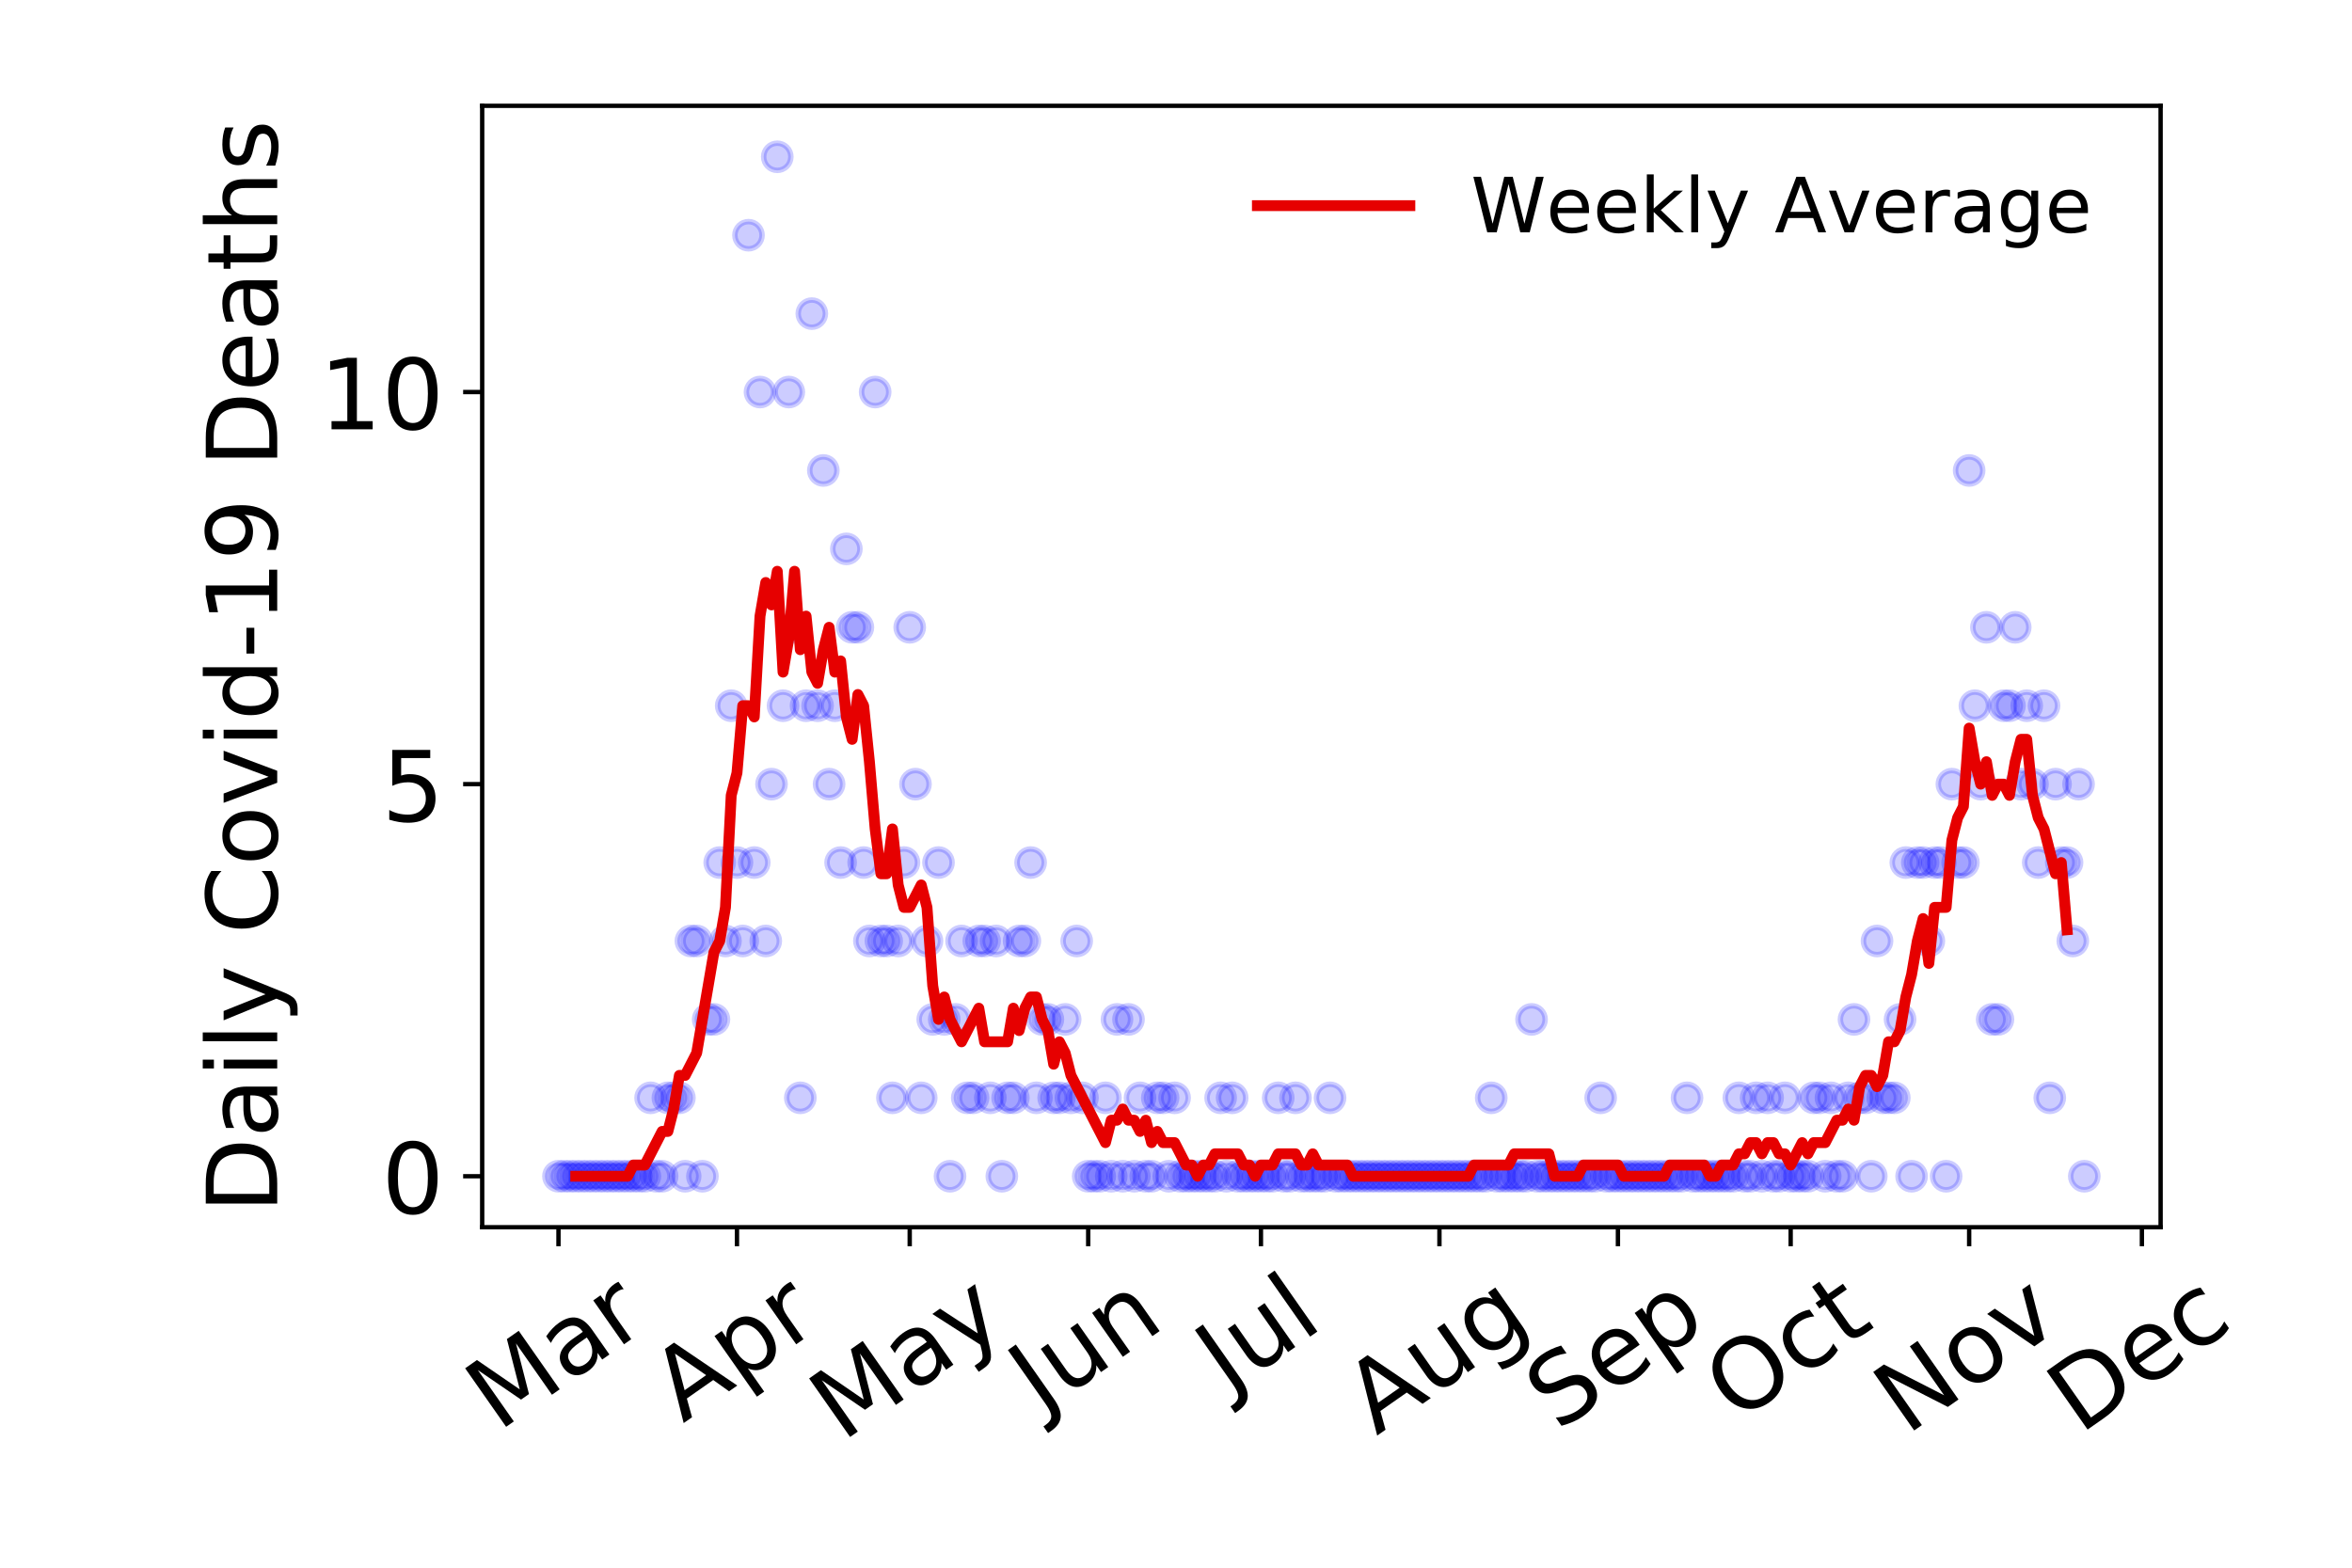 <?xml version="1.0" encoding="utf-8" standalone="no"?>
<!DOCTYPE svg PUBLIC "-//W3C//DTD SVG 1.1//EN"
  "http://www.w3.org/Graphics/SVG/1.1/DTD/svg11.dtd">
<!-- Created with matplotlib (https://matplotlib.org/) -->
<svg height="288pt" version="1.1" viewBox="0 0 432 288" width="432pt" xmlns="http://www.w3.org/2000/svg" xmlns:xlink="http://www.w3.org/1999/xlink">
 <defs>
  <style type="text/css">
*{stroke-linecap:butt;stroke-linejoin:round;}
  </style>
 </defs>
 <g id="figure_1">
  <g id="patch_1">
   <path d="M 0 288 
L 432 288 
L 432 0 
L 0 0 
z
" style="fill:#ffffff;"/>
  </g>
  <g id="axes_1">
   <g id="patch_2">
    <path d="M 88.565 225.45 
L 396.847 225.45 
L 396.847 19.44 
L 88.565 19.44 
z
" style="fill:#ffffff;"/>
   </g>
   <g id="matplotlib.axis_1">
    <g id="xtick_1">
     <g id="line2d_1">
      <defs>
       <path d="M 0 0 
L 0 3.5 
" id="m478363a6f3" style="stroke:#000000;stroke-width:0.8;"/>
      </defs>
      <g>
       <use style="stroke:#000000;stroke-width:0.8;" x="102.578" xlink:href="#m478363a6f3" y="225.45"/>
      </g>
     </g>
     <g id="text_1">
      <!-- Mar -->
      <defs>
       <path d="M 9.812 72.906 
L 24.516 72.906 
L 43.109 23.297 
L 61.812 72.906 
L 76.516 72.906 
L 76.516 0 
L 66.891 0 
L 66.891 64.016 
L 48.094 14.016 
L 38.188 14.016 
L 19.391 64.016 
L 19.391 0 
L 9.812 0 
z
" id="DejaVuSans-77"/>
       <path d="M 34.281 27.484 
Q 23.391 27.484 19.188 25 
Q 14.984 22.516 14.984 16.5 
Q 14.984 11.719 18.141 8.906 
Q 21.297 6.109 26.703 6.109 
Q 34.188 6.109 38.703 11.406 
Q 43.219 16.703 43.219 25.484 
L 43.219 27.484 
z
M 52.203 31.203 
L 52.203 0 
L 43.219 0 
L 43.219 8.297 
Q 40.141 3.328 35.547 0.953 
Q 30.953 -1.422 24.312 -1.422 
Q 15.922 -1.422 10.953 3.297 
Q 6 8.016 6 15.922 
Q 6 25.141 12.172 29.828 
Q 18.359 34.516 30.609 34.516 
L 43.219 34.516 
L 43.219 35.406 
Q 43.219 41.609 39.141 45 
Q 35.062 48.391 27.688 48.391 
Q 23 48.391 18.547 47.266 
Q 14.109 46.141 10.016 43.891 
L 10.016 52.203 
Q 14.938 54.109 19.578 55.047 
Q 24.219 56 28.609 56 
Q 40.484 56 46.344 49.844 
Q 52.203 43.703 52.203 31.203 
z
" id="DejaVuSans-97"/>
       <path d="M 41.109 46.297 
Q 39.594 47.172 37.812 47.578 
Q 36.031 48 33.891 48 
Q 26.266 48 22.188 43.047 
Q 18.109 38.094 18.109 28.812 
L 18.109 0 
L 9.078 0 
L 9.078 54.688 
L 18.109 54.688 
L 18.109 46.188 
Q 20.953 51.172 25.484 53.578 
Q 30.031 56 36.531 56 
Q 37.453 56 38.578 55.875 
Q 39.703 55.766 41.062 55.516 
z
" id="DejaVuSans-114"/>
      </defs>
      <g transform="translate(91.517 263.132)rotate(-35)scale(0.18 -0.18)">
       <use xlink:href="#DejaVuSans-77"/>
       <use x="86.279" xlink:href="#DejaVuSans-97"/>
       <use x="147.559" xlink:href="#DejaVuSans-114"/>
      </g>
     </g>
    </g>
    <g id="xtick_2">
     <g id="line2d_2">
      <g>
       <use style="stroke:#000000;stroke-width:0.8;" x="135.362" xlink:href="#m478363a6f3" y="225.45"/>
      </g>
     </g>
     <g id="text_2">
      <!-- Apr -->
      <defs>
       <path d="M 34.188 63.188 
L 20.797 26.906 
L 47.609 26.906 
z
M 28.609 72.906 
L 39.797 72.906 
L 67.578 0 
L 57.328 0 
L 50.688 18.703 
L 17.828 18.703 
L 11.188 0 
L 0.781 0 
z
" id="DejaVuSans-65"/>
       <path d="M 18.109 8.203 
L 18.109 -20.797 
L 9.078 -20.797 
L 9.078 54.688 
L 18.109 54.688 
L 18.109 46.391 
Q 20.953 51.266 25.266 53.625 
Q 29.594 56 35.594 56 
Q 45.562 56 51.781 48.094 
Q 58.016 40.188 58.016 27.297 
Q 58.016 14.406 51.781 6.484 
Q 45.562 -1.422 35.594 -1.422 
Q 29.594 -1.422 25.266 0.953 
Q 20.953 3.328 18.109 8.203 
z
M 48.688 27.297 
Q 48.688 37.203 44.609 42.844 
Q 40.531 48.484 33.406 48.484 
Q 26.266 48.484 22.188 42.844 
Q 18.109 37.203 18.109 27.297 
Q 18.109 17.391 22.188 11.75 
Q 26.266 6.109 33.406 6.109 
Q 40.531 6.109 44.609 11.75 
Q 48.688 17.391 48.688 27.297 
z
" id="DejaVuSans-112"/>
      </defs>
      <g transform="translate(125.457 261.514)rotate(-35)scale(0.18 -0.18)">
       <use xlink:href="#DejaVuSans-65"/>
       <use x="68.408" xlink:href="#DejaVuSans-112"/>
       <use x="131.885" xlink:href="#DejaVuSans-114"/>
      </g>
     </g>
    </g>
    <g id="xtick_3">
     <g id="line2d_3">
      <g>
       <use style="stroke:#000000;stroke-width:0.8;" x="167.09" xlink:href="#m478363a6f3" y="225.45"/>
      </g>
     </g>
     <g id="text_3">
      <!-- May -->
      <defs>
       <path d="M 32.172 -5.078 
Q 28.375 -14.844 24.75 -17.812 
Q 21.141 -20.797 15.094 -20.797 
L 7.906 -20.797 
L 7.906 -13.281 
L 13.188 -13.281 
Q 16.891 -13.281 18.938 -11.516 
Q 21 -9.766 23.484 -3.219 
L 25.094 0.875 
L 2.984 54.688 
L 12.5 54.688 
L 29.594 11.922 
L 46.688 54.688 
L 56.203 54.688 
z
" id="DejaVuSans-121"/>
      </defs>
      <g transform="translate(154.696 264.999)rotate(-35)scale(0.18 -0.18)">
       <use xlink:href="#DejaVuSans-77"/>
       <use x="86.279" xlink:href="#DejaVuSans-97"/>
       <use x="147.559" xlink:href="#DejaVuSans-121"/>
      </g>
     </g>
    </g>
    <g id="xtick_4">
     <g id="line2d_4">
      <g>
       <use style="stroke:#000000;stroke-width:0.8;" x="199.874" xlink:href="#m478363a6f3" y="225.45"/>
      </g>
     </g>
     <g id="text_4">
      <!-- Jun -->
      <defs>
       <path d="M 9.812 72.906 
L 19.672 72.906 
L 19.672 5.078 
Q 19.672 -8.109 14.672 -14.062 
Q 9.672 -20.016 -1.422 -20.016 
L -5.172 -20.016 
L -5.172 -11.719 
L -2.094 -11.719 
Q 4.438 -11.719 7.125 -8.047 
Q 9.812 -4.391 9.812 5.078 
z
" id="DejaVuSans-74"/>
       <path d="M 8.5 21.578 
L 8.5 54.688 
L 17.484 54.688 
L 17.484 21.922 
Q 17.484 14.156 20.5 10.266 
Q 23.531 6.391 29.594 6.391 
Q 36.859 6.391 41.078 11.031 
Q 45.312 15.672 45.312 23.688 
L 45.312 54.688 
L 54.297 54.688 
L 54.297 0 
L 45.312 0 
L 45.312 8.406 
Q 42.047 3.422 37.719 1 
Q 33.406 -1.422 27.688 -1.422 
Q 18.266 -1.422 13.375 4.438 
Q 8.5 10.297 8.5 21.578 
z
M 31.109 56 
z
" id="DejaVuSans-117"/>
       <path d="M 54.891 33.016 
L 54.891 0 
L 45.906 0 
L 45.906 32.719 
Q 45.906 40.484 42.875 44.328 
Q 39.844 48.188 33.797 48.188 
Q 26.516 48.188 22.312 43.547 
Q 18.109 38.922 18.109 30.906 
L 18.109 0 
L 9.078 0 
L 9.078 54.688 
L 18.109 54.688 
L 18.109 46.188 
Q 21.344 51.125 25.703 53.562 
Q 30.078 56 35.797 56 
Q 45.219 56 50.047 50.172 
Q 54.891 44.344 54.891 33.016 
z
" id="DejaVuSans-110"/>
      </defs>
      <g transform="translate(191.204 259.785)rotate(-35)scale(0.18 -0.18)">
       <use xlink:href="#DejaVuSans-74"/>
       <use x="29.492" xlink:href="#DejaVuSans-117"/>
       <use x="92.871" xlink:href="#DejaVuSans-110"/>
      </g>
     </g>
    </g>
    <g id="xtick_5">
     <g id="line2d_5">
      <g>
       <use style="stroke:#000000;stroke-width:0.8;" x="231.601" xlink:href="#m478363a6f3" y="225.45"/>
      </g>
     </g>
     <g id="text_5">
      <!-- Jul -->
      <defs>
       <path d="M 9.422 75.984 
L 18.406 75.984 
L 18.406 0 
L 9.422 0 
z
" id="DejaVuSans-108"/>
      </defs>
      <g transform="translate(225.555 256.11)rotate(-35)scale(0.18 -0.18)">
       <use xlink:href="#DejaVuSans-74"/>
       <use x="29.492" xlink:href="#DejaVuSans-117"/>
       <use x="92.871" xlink:href="#DejaVuSans-108"/>
      </g>
     </g>
    </g>
    <g id="xtick_6">
     <g id="line2d_6">
      <g>
       <use style="stroke:#000000;stroke-width:0.8;" x="264.386" xlink:href="#m478363a6f3" y="225.45"/>
      </g>
     </g>
     <g id="text_6">
      <!-- Aug -->
      <defs>
       <path d="M 45.406 27.984 
Q 45.406 37.75 41.375 43.109 
Q 37.359 48.484 30.078 48.484 
Q 22.859 48.484 18.828 43.109 
Q 14.797 37.75 14.797 27.984 
Q 14.797 18.266 18.828 12.891 
Q 22.859 7.516 30.078 7.516 
Q 37.359 7.516 41.375 12.891 
Q 45.406 18.266 45.406 27.984 
z
M 54.391 6.781 
Q 54.391 -7.172 48.188 -13.984 
Q 42 -20.797 29.203 -20.797 
Q 24.469 -20.797 20.266 -20.094 
Q 16.062 -19.391 12.109 -17.922 
L 12.109 -9.188 
Q 16.062 -11.328 19.922 -12.344 
Q 23.781 -13.375 27.781 -13.375 
Q 36.625 -13.375 41.016 -8.766 
Q 45.406 -4.156 45.406 5.172 
L 45.406 9.625 
Q 42.625 4.781 38.281 2.391 
Q 33.938 0 27.875 0 
Q 17.828 0 11.672 7.656 
Q 5.516 15.328 5.516 27.984 
Q 5.516 40.672 11.672 48.328 
Q 17.828 56 27.875 56 
Q 33.938 56 38.281 53.609 
Q 42.625 51.219 45.406 46.391 
L 45.406 54.688 
L 54.391 54.688 
z
" id="DejaVuSans-103"/>
      </defs>
      <g transform="translate(252.839 263.813)rotate(-35)scale(0.18 -0.18)">
       <use xlink:href="#DejaVuSans-65"/>
       <use x="68.408" xlink:href="#DejaVuSans-117"/>
       <use x="131.787" xlink:href="#DejaVuSans-103"/>
      </g>
     </g>
    </g>
    <g id="xtick_7">
     <g id="line2d_7">
      <g>
       <use style="stroke:#000000;stroke-width:0.8;" x="297.171" xlink:href="#m478363a6f3" y="225.45"/>
      </g>
     </g>
     <g id="text_7">
      <!-- Sep -->
      <defs>
       <path d="M 53.516 70.516 
L 53.516 60.891 
Q 47.906 63.578 42.922 64.891 
Q 37.938 66.219 33.297 66.219 
Q 25.25 66.219 20.875 63.094 
Q 16.5 59.969 16.5 54.203 
Q 16.5 49.359 19.406 46.891 
Q 22.312 44.438 30.422 42.922 
L 36.375 41.703 
Q 47.406 39.594 52.656 34.297 
Q 57.906 29 57.906 20.125 
Q 57.906 9.516 50.797 4.047 
Q 43.703 -1.422 29.984 -1.422 
Q 24.812 -1.422 18.969 -0.25 
Q 13.141 0.922 6.891 3.219 
L 6.891 13.375 
Q 12.891 10.016 18.656 8.297 
Q 24.422 6.594 29.984 6.594 
Q 38.422 6.594 43.016 9.906 
Q 47.609 13.234 47.609 19.391 
Q 47.609 24.75 44.312 27.781 
Q 41.016 30.812 33.5 32.328 
L 27.484 33.5 
Q 16.453 35.688 11.516 40.375 
Q 6.594 45.062 6.594 53.422 
Q 6.594 63.094 13.406 68.656 
Q 20.219 74.219 32.172 74.219 
Q 37.312 74.219 42.625 73.281 
Q 47.953 72.359 53.516 70.516 
z
" id="DejaVuSans-83"/>
       <path d="M 56.203 29.594 
L 56.203 25.203 
L 14.891 25.203 
Q 15.484 15.922 20.484 11.062 
Q 25.484 6.203 34.422 6.203 
Q 39.594 6.203 44.453 7.469 
Q 49.312 8.734 54.109 11.281 
L 54.109 2.781 
Q 49.266 0.734 44.188 -0.344 
Q 39.109 -1.422 33.891 -1.422 
Q 20.797 -1.422 13.156 6.188 
Q 5.516 13.812 5.516 26.812 
Q 5.516 40.234 12.766 48.109 
Q 20.016 56 32.328 56 
Q 43.359 56 49.781 48.891 
Q 56.203 41.797 56.203 29.594 
z
M 47.219 32.234 
Q 47.125 39.594 43.094 43.984 
Q 39.062 48.391 32.422 48.391 
Q 24.906 48.391 20.391 44.141 
Q 15.875 39.891 15.188 32.172 
z
" id="DejaVuSans-101"/>
      </defs>
      <g transform="translate(286.123 263.115)rotate(-35)scale(0.18 -0.18)">
       <use xlink:href="#DejaVuSans-83"/>
       <use x="63.477" xlink:href="#DejaVuSans-101"/>
       <use x="125" xlink:href="#DejaVuSans-112"/>
      </g>
     </g>
    </g>
    <g id="xtick_8">
     <g id="line2d_8">
      <g>
       <use style="stroke:#000000;stroke-width:0.8;" x="328.898" xlink:href="#m478363a6f3" y="225.45"/>
      </g>
     </g>
     <g id="text_8">
      <!-- Oct -->
      <defs>
       <path d="M 39.406 66.219 
Q 28.656 66.219 22.328 58.203 
Q 16.016 50.203 16.016 36.375 
Q 16.016 22.609 22.328 14.594 
Q 28.656 6.594 39.406 6.594 
Q 50.141 6.594 56.422 14.594 
Q 62.703 22.609 62.703 36.375 
Q 62.703 50.203 56.422 58.203 
Q 50.141 66.219 39.406 66.219 
z
M 39.406 74.219 
Q 54.734 74.219 63.906 63.938 
Q 73.094 53.656 73.094 36.375 
Q 73.094 19.141 63.906 8.859 
Q 54.734 -1.422 39.406 -1.422 
Q 24.031 -1.422 14.812 8.828 
Q 5.609 19.094 5.609 36.375 
Q 5.609 53.656 14.812 63.938 
Q 24.031 74.219 39.406 74.219 
z
" id="DejaVuSans-79"/>
       <path d="M 48.781 52.594 
L 48.781 44.188 
Q 44.969 46.297 41.141 47.344 
Q 37.312 48.391 33.406 48.391 
Q 24.656 48.391 19.812 42.844 
Q 14.984 37.312 14.984 27.297 
Q 14.984 17.281 19.812 11.734 
Q 24.656 6.203 33.406 6.203 
Q 37.312 6.203 41.141 7.25 
Q 44.969 8.297 48.781 10.406 
L 48.781 2.094 
Q 45.016 0.344 40.984 -0.531 
Q 36.969 -1.422 32.422 -1.422 
Q 20.062 -1.422 12.781 6.344 
Q 5.516 14.109 5.516 27.297 
Q 5.516 40.672 12.859 48.328 
Q 20.219 56 33.016 56 
Q 37.156 56 41.109 55.141 
Q 45.062 54.297 48.781 52.594 
z
" id="DejaVuSans-99"/>
       <path d="M 18.312 70.219 
L 18.312 54.688 
L 36.812 54.688 
L 36.812 47.703 
L 18.312 47.703 
L 18.312 18.016 
Q 18.312 11.328 20.141 9.422 
Q 21.969 7.516 27.594 7.516 
L 36.812 7.516 
L 36.812 0 
L 27.594 0 
Q 17.188 0 13.234 3.875 
Q 9.281 7.766 9.281 18.016 
L 9.281 47.703 
L 2.688 47.703 
L 2.688 54.688 
L 9.281 54.688 
L 9.281 70.219 
z
" id="DejaVuSans-116"/>
      </defs>
      <g transform="translate(318.999 261.505)rotate(-35)scale(0.18 -0.18)">
       <use xlink:href="#DejaVuSans-79"/>
       <use x="78.711" xlink:href="#DejaVuSans-99"/>
       <use x="133.691" xlink:href="#DejaVuSans-116"/>
      </g>
     </g>
    </g>
    <g id="xtick_9">
     <g id="line2d_9">
      <g>
       <use style="stroke:#000000;stroke-width:0.8;" x="361.682" xlink:href="#m478363a6f3" y="225.45"/>
      </g>
     </g>
     <g id="text_9">
      <!-- Nov -->
      <defs>
       <path d="M 9.812 72.906 
L 23.094 72.906 
L 55.422 11.922 
L 55.422 72.906 
L 64.984 72.906 
L 64.984 0 
L 51.703 0 
L 19.391 60.984 
L 19.391 0 
L 9.812 0 
z
" id="DejaVuSans-78"/>
       <path d="M 30.609 48.391 
Q 23.391 48.391 19.188 42.75 
Q 14.984 37.109 14.984 27.297 
Q 14.984 17.484 19.156 11.844 
Q 23.344 6.203 30.609 6.203 
Q 37.797 6.203 41.984 11.859 
Q 46.188 17.531 46.188 27.297 
Q 46.188 37.016 41.984 42.703 
Q 37.797 48.391 30.609 48.391 
z
M 30.609 56 
Q 42.328 56 49.016 48.375 
Q 55.719 40.766 55.719 27.297 
Q 55.719 13.875 49.016 6.219 
Q 42.328 -1.422 30.609 -1.422 
Q 18.844 -1.422 12.172 6.219 
Q 5.516 13.875 5.516 27.297 
Q 5.516 40.766 12.172 48.375 
Q 18.844 56 30.609 56 
z
" id="DejaVuSans-111"/>
       <path d="M 2.984 54.688 
L 12.5 54.688 
L 29.594 8.797 
L 46.688 54.688 
L 56.203 54.688 
L 35.688 0 
L 23.484 0 
z
" id="DejaVuSans-118"/>
      </defs>
      <g transform="translate(350.141 263.805)rotate(-35)scale(0.18 -0.18)">
       <use xlink:href="#DejaVuSans-78"/>
       <use x="74.805" xlink:href="#DejaVuSans-111"/>
       <use x="135.986" xlink:href="#DejaVuSans-118"/>
      </g>
     </g>
    </g>
    <g id="xtick_10">
     <g id="line2d_10">
      <g>
       <use style="stroke:#000000;stroke-width:0.8;" x="393.41" xlink:href="#m478363a6f3" y="225.45"/>
      </g>
     </g>
     <g id="text_10">
      <!-- Dec -->
      <defs>
       <path d="M 19.672 64.797 
L 19.672 8.109 
L 31.594 8.109 
Q 46.688 8.109 53.688 14.938 
Q 60.688 21.781 60.688 36.531 
Q 60.688 51.172 53.688 57.984 
Q 46.688 64.797 31.594 64.797 
z
M 9.812 72.906 
L 30.078 72.906 
Q 51.266 72.906 61.172 64.094 
Q 71.094 55.281 71.094 36.531 
Q 71.094 17.672 61.125 8.828 
Q 51.172 0 30.078 0 
L 9.812 0 
z
" id="DejaVuSans-68"/>
      </defs>
      <g transform="translate(381.992 263.633)rotate(-35)scale(0.18 -0.18)">
       <use xlink:href="#DejaVuSans-68"/>
       <use x="77.002" xlink:href="#DejaVuSans-101"/>
       <use x="138.525" xlink:href="#DejaVuSans-99"/>
      </g>
     </g>
    </g>
   </g>
   <g id="matplotlib.axis_2">
    <g id="ytick_1">
     <g id="line2d_11">
      <defs>
       <path d="M 0 0 
L -3.5 0 
" id="mecaafa093e" style="stroke:#000000;stroke-width:0.8;"/>
      </defs>
      <g>
       <use style="stroke:#000000;stroke-width:0.8;" x="88.565" xlink:href="#mecaafa093e" y="216.085"/>
      </g>
     </g>
     <g id="text_11">
      <!-- 0 -->
      <defs>
       <path d="M 31.781 66.406 
Q 24.172 66.406 20.328 58.906 
Q 16.5 51.422 16.5 36.375 
Q 16.5 21.391 20.328 13.891 
Q 24.172 6.391 31.781 6.391 
Q 39.453 6.391 43.281 13.891 
Q 47.125 21.391 47.125 36.375 
Q 47.125 51.422 43.281 58.906 
Q 39.453 66.406 31.781 66.406 
z
M 31.781 74.219 
Q 44.047 74.219 50.516 64.516 
Q 56.984 54.828 56.984 36.375 
Q 56.984 17.969 50.516 8.266 
Q 44.047 -1.422 31.781 -1.422 
Q 19.531 -1.422 13.062 8.266 
Q 6.594 17.969 6.594 36.375 
Q 6.594 54.828 13.062 64.516 
Q 19.531 74.219 31.781 74.219 
z
" id="DejaVuSans-48"/>
      </defs>
      <g transform="translate(70.112 222.924)scale(0.18 -0.18)">
       <use xlink:href="#DejaVuSans-48"/>
      </g>
     </g>
    </g>
    <g id="ytick_2">
     <g id="line2d_12">
      <g>
       <use style="stroke:#000000;stroke-width:0.8;" x="88.565" xlink:href="#mecaafa093e" y="144.054"/>
      </g>
     </g>
     <g id="text_12">
      <!-- 5 -->
      <defs>
       <path d="M 10.797 72.906 
L 49.516 72.906 
L 49.516 64.594 
L 19.828 64.594 
L 19.828 46.734 
Q 21.969 47.469 24.109 47.828 
Q 26.266 48.188 28.422 48.188 
Q 40.625 48.188 47.75 41.5 
Q 54.891 34.812 54.891 23.391 
Q 54.891 11.625 47.562 5.094 
Q 40.234 -1.422 26.906 -1.422 
Q 22.312 -1.422 17.547 -0.641 
Q 12.797 0.141 7.719 1.703 
L 7.719 11.625 
Q 12.109 9.234 16.797 8.062 
Q 21.484 6.891 26.703 6.891 
Q 35.156 6.891 40.078 11.328 
Q 45.016 15.766 45.016 23.391 
Q 45.016 31 40.078 35.438 
Q 35.156 39.891 26.703 39.891 
Q 22.75 39.891 18.812 39.016 
Q 14.891 38.141 10.797 36.281 
z
" id="DejaVuSans-53"/>
      </defs>
      <g transform="translate(70.112 150.893)scale(0.18 -0.18)">
       <use xlink:href="#DejaVuSans-53"/>
      </g>
     </g>
    </g>
    <g id="ytick_3">
     <g id="line2d_13">
      <g>
       <use style="stroke:#000000;stroke-width:0.8;" x="88.565" xlink:href="#mecaafa093e" y="72.023"/>
      </g>
     </g>
     <g id="text_13">
      <!-- 10 -->
      <defs>
       <path d="M 12.406 8.297 
L 28.516 8.297 
L 28.516 63.922 
L 10.984 60.406 
L 10.984 69.391 
L 28.422 72.906 
L 38.281 72.906 
L 38.281 8.297 
L 54.391 8.297 
L 54.391 0 
L 12.406 0 
z
" id="DejaVuSans-49"/>
      </defs>
      <g transform="translate(58.66 78.861)scale(0.18 -0.18)">
       <use xlink:href="#DejaVuSans-49"/>
       <use x="63.623" xlink:href="#DejaVuSans-48"/>
      </g>
     </g>
    </g>
    <g id="text_14">
     <!-- Daily Covid-19 Deaths -->
     <defs>
      <path d="M 9.422 54.688 
L 18.406 54.688 
L 18.406 0 
L 9.422 0 
z
M 9.422 75.984 
L 18.406 75.984 
L 18.406 64.594 
L 9.422 64.594 
z
" id="DejaVuSans-105"/>
      <path id="DejaVuSans-32"/>
      <path d="M 64.406 67.281 
L 64.406 56.891 
Q 59.422 61.531 53.781 63.812 
Q 48.141 66.109 41.797 66.109 
Q 29.297 66.109 22.656 58.469 
Q 16.016 50.828 16.016 36.375 
Q 16.016 21.969 22.656 14.328 
Q 29.297 6.688 41.797 6.688 
Q 48.141 6.688 53.781 8.984 
Q 59.422 11.281 64.406 15.922 
L 64.406 5.609 
Q 59.234 2.094 53.438 0.328 
Q 47.656 -1.422 41.219 -1.422 
Q 24.656 -1.422 15.125 8.703 
Q 5.609 18.844 5.609 36.375 
Q 5.609 53.953 15.125 64.078 
Q 24.656 74.219 41.219 74.219 
Q 47.75 74.219 53.531 72.484 
Q 59.328 70.75 64.406 67.281 
z
" id="DejaVuSans-67"/>
      <path d="M 45.406 46.391 
L 45.406 75.984 
L 54.391 75.984 
L 54.391 0 
L 45.406 0 
L 45.406 8.203 
Q 42.578 3.328 38.25 0.953 
Q 33.938 -1.422 27.875 -1.422 
Q 17.969 -1.422 11.734 6.484 
Q 5.516 14.406 5.516 27.297 
Q 5.516 40.188 11.734 48.094 
Q 17.969 56 27.875 56 
Q 33.938 56 38.25 53.625 
Q 42.578 51.266 45.406 46.391 
z
M 14.797 27.297 
Q 14.797 17.391 18.875 11.75 
Q 22.953 6.109 30.078 6.109 
Q 37.203 6.109 41.297 11.75 
Q 45.406 17.391 45.406 27.297 
Q 45.406 37.203 41.297 42.844 
Q 37.203 48.484 30.078 48.484 
Q 22.953 48.484 18.875 42.844 
Q 14.797 37.203 14.797 27.297 
z
" id="DejaVuSans-100"/>
      <path d="M 4.891 31.391 
L 31.203 31.391 
L 31.203 23.391 
L 4.891 23.391 
z
" id="DejaVuSans-45"/>
      <path d="M 10.984 1.516 
L 10.984 10.5 
Q 14.703 8.734 18.5 7.812 
Q 22.312 6.891 25.984 6.891 
Q 35.75 6.891 40.891 13.453 
Q 46.047 20.016 46.781 33.406 
Q 43.953 29.203 39.594 26.953 
Q 35.25 24.703 29.984 24.703 
Q 19.047 24.703 12.672 31.312 
Q 6.297 37.938 6.297 49.422 
Q 6.297 60.641 12.938 67.422 
Q 19.578 74.219 30.609 74.219 
Q 43.266 74.219 49.922 64.516 
Q 56.594 54.828 56.594 36.375 
Q 56.594 19.141 48.406 8.859 
Q 40.234 -1.422 26.422 -1.422 
Q 22.703 -1.422 18.891 -0.688 
Q 15.094 0.047 10.984 1.516 
z
M 30.609 32.422 
Q 37.25 32.422 41.125 36.953 
Q 45.016 41.5 45.016 49.422 
Q 45.016 57.281 41.125 61.844 
Q 37.25 66.406 30.609 66.406 
Q 23.969 66.406 20.094 61.844 
Q 16.219 57.281 16.219 49.422 
Q 16.219 41.5 20.094 36.953 
Q 23.969 32.422 30.609 32.422 
z
" id="DejaVuSans-57"/>
      <path d="M 54.891 33.016 
L 54.891 0 
L 45.906 0 
L 45.906 32.719 
Q 45.906 40.484 42.875 44.328 
Q 39.844 48.188 33.797 48.188 
Q 26.516 48.188 22.312 43.547 
Q 18.109 38.922 18.109 30.906 
L 18.109 0 
L 9.078 0 
L 9.078 75.984 
L 18.109 75.984 
L 18.109 46.188 
Q 21.344 51.125 25.703 53.562 
Q 30.078 56 35.797 56 
Q 45.219 56 50.047 50.172 
Q 54.891 44.344 54.891 33.016 
z
" id="DejaVuSans-104"/>
      <path d="M 44.281 53.078 
L 44.281 44.578 
Q 40.484 46.531 36.375 47.5 
Q 32.281 48.484 27.875 48.484 
Q 21.188 48.484 17.844 46.438 
Q 14.5 44.391 14.5 40.281 
Q 14.5 37.156 16.891 35.375 
Q 19.281 33.594 26.516 31.984 
L 29.594 31.297 
Q 39.156 29.25 43.188 25.516 
Q 47.219 21.781 47.219 15.094 
Q 47.219 7.469 41.188 3.016 
Q 35.156 -1.422 24.609 -1.422 
Q 20.219 -1.422 15.453 -0.562 
Q 10.688 0.297 5.422 2 
L 5.422 11.281 
Q 10.406 8.688 15.234 7.391 
Q 20.062 6.109 24.812 6.109 
Q 31.156 6.109 34.562 8.281 
Q 37.984 10.453 37.984 14.406 
Q 37.984 18.062 35.516 20.016 
Q 33.062 21.969 24.703 23.781 
L 21.578 24.516 
Q 13.234 26.266 9.516 29.906 
Q 5.812 33.547 5.812 39.891 
Q 5.812 47.609 11.281 51.797 
Q 16.75 56 26.812 56 
Q 31.781 56 36.172 55.266 
Q 40.578 54.547 44.281 53.078 
z
" id="DejaVuSans-115"/>
     </defs>
     <g transform="translate(50.917 222.874)rotate(-90)scale(0.18 -0.18)">
      <use xlink:href="#DejaVuSans-68"/>
      <use x="77.002" xlink:href="#DejaVuSans-97"/>
      <use x="138.281" xlink:href="#DejaVuSans-105"/>
      <use x="166.064" xlink:href="#DejaVuSans-108"/>
      <use x="193.848" xlink:href="#DejaVuSans-121"/>
      <use x="253.027" xlink:href="#DejaVuSans-32"/>
      <use x="284.814" xlink:href="#DejaVuSans-67"/>
      <use x="354.639" xlink:href="#DejaVuSans-111"/>
      <use x="415.82" xlink:href="#DejaVuSans-118"/>
      <use x="475" xlink:href="#DejaVuSans-105"/>
      <use x="502.783" xlink:href="#DejaVuSans-100"/>
      <use x="566.26" xlink:href="#DejaVuSans-45"/>
      <use x="602.344" xlink:href="#DejaVuSans-49"/>
      <use x="665.967" xlink:href="#DejaVuSans-57"/>
      <use x="729.59" xlink:href="#DejaVuSans-32"/>
      <use x="761.377" xlink:href="#DejaVuSans-68"/>
      <use x="838.379" xlink:href="#DejaVuSans-101"/>
      <use x="899.902" xlink:href="#DejaVuSans-97"/>
      <use x="961.182" xlink:href="#DejaVuSans-116"/>
      <use x="1000.391" xlink:href="#DejaVuSans-104"/>
      <use x="1063.77" xlink:href="#DejaVuSans-115"/>
     </g>
    </g>
   </g>
   <g id="line2d_14">
    <defs>
     <path d="M 0 2.5 
C 0.663 2.5 1.299 2.237 1.768 1.768 
C 2.237 1.299 2.5 0.663 2.5 0 
C 2.5 -0.663 2.237 -1.299 1.768 -1.768 
C 1.299 -2.237 0.663 -2.5 0 -2.5 
C -0.663 -2.5 -1.299 -2.237 -1.768 -1.768 
C -2.237 -1.299 -2.5 -0.663 -2.5 0 
C -2.5 0.663 -2.237 1.299 -1.768 1.768 
C -1.299 2.237 -0.663 2.5 0 2.5 
z
" id="m2a6b0edfe6" style="stroke:#0000ff;stroke-opacity:0.2;"/>
    </defs>
    <g clip-path="url(#p1b57a1d10f)">
     <use style="fill:#0000ff;fill-opacity:0.2;stroke:#0000ff;stroke-opacity:0.2;" x="102.578" xlink:href="#m2a6b0edfe6" y="216.085"/>
     <use style="fill:#0000ff;fill-opacity:0.2;stroke:#0000ff;stroke-opacity:0.2;" x="103.635" xlink:href="#m2a6b0edfe6" y="216.085"/>
     <use style="fill:#0000ff;fill-opacity:0.2;stroke:#0000ff;stroke-opacity:0.2;" x="104.693" xlink:href="#m2a6b0edfe6" y="216.085"/>
     <use style="fill:#0000ff;fill-opacity:0.2;stroke:#0000ff;stroke-opacity:0.2;" x="105.751" xlink:href="#m2a6b0edfe6" y="216.085"/>
     <use style="fill:#0000ff;fill-opacity:0.2;stroke:#0000ff;stroke-opacity:0.2;" x="106.808" xlink:href="#m2a6b0edfe6" y="216.085"/>
     <use style="fill:#0000ff;fill-opacity:0.2;stroke:#0000ff;stroke-opacity:0.2;" x="107.866" xlink:href="#m2a6b0edfe6" y="216.085"/>
     <use style="fill:#0000ff;fill-opacity:0.2;stroke:#0000ff;stroke-opacity:0.2;" x="108.923" xlink:href="#m2a6b0edfe6" y="216.085"/>
     <use style="fill:#0000ff;fill-opacity:0.2;stroke:#0000ff;stroke-opacity:0.2;" x="109.981" xlink:href="#m2a6b0edfe6" y="216.085"/>
     <use style="fill:#0000ff;fill-opacity:0.2;stroke:#0000ff;stroke-opacity:0.2;" x="111.038" xlink:href="#m2a6b0edfe6" y="216.085"/>
     <use style="fill:#0000ff;fill-opacity:0.2;stroke:#0000ff;stroke-opacity:0.2;" x="112.096" xlink:href="#m2a6b0edfe6" y="216.085"/>
     <use style="fill:#0000ff;fill-opacity:0.2;stroke:#0000ff;stroke-opacity:0.2;" x="113.153" xlink:href="#m2a6b0edfe6" y="216.085"/>
     <use style="fill:#0000ff;fill-opacity:0.2;stroke:#0000ff;stroke-opacity:0.2;" x="114.211" xlink:href="#m2a6b0edfe6" y="216.085"/>
     <use style="fill:#0000ff;fill-opacity:0.2;stroke:#0000ff;stroke-opacity:0.2;" x="115.269" xlink:href="#m2a6b0edfe6" y="216.085"/>
     <use style="fill:#0000ff;fill-opacity:0.2;stroke:#0000ff;stroke-opacity:0.2;" x="116.326" xlink:href="#m2a6b0edfe6" y="216.085"/>
     <use style="fill:#0000ff;fill-opacity:0.2;stroke:#0000ff;stroke-opacity:0.2;" x="117.384" xlink:href="#m2a6b0edfe6" y="216.085"/>
     <use style="fill:#0000ff;fill-opacity:0.2;stroke:#0000ff;stroke-opacity:0.2;" x="118.441" xlink:href="#m2a6b0edfe6" y="216.085"/>
     <use style="fill:#0000ff;fill-opacity:0.2;stroke:#0000ff;stroke-opacity:0.2;" x="119.499" xlink:href="#m2a6b0edfe6" y="201.679"/>
     <use style="fill:#0000ff;fill-opacity:0.2;stroke:#0000ff;stroke-opacity:0.2;" x="120.556" xlink:href="#m2a6b0edfe6" y="216.085"/>
     <use style="fill:#0000ff;fill-opacity:0.2;stroke:#0000ff;stroke-opacity:0.2;" x="121.614" xlink:href="#m2a6b0edfe6" y="216.085"/>
     <use style="fill:#0000ff;fill-opacity:0.2;stroke:#0000ff;stroke-opacity:0.2;" x="122.672" xlink:href="#m2a6b0edfe6" y="201.679"/>
     <use style="fill:#0000ff;fill-opacity:0.2;stroke:#0000ff;stroke-opacity:0.2;" x="123.729" xlink:href="#m2a6b0edfe6" y="201.679"/>
     <use style="fill:#0000ff;fill-opacity:0.2;stroke:#0000ff;stroke-opacity:0.2;" x="124.787" xlink:href="#m2a6b0edfe6" y="201.679"/>
     <use style="fill:#0000ff;fill-opacity:0.2;stroke:#0000ff;stroke-opacity:0.2;" x="125.844" xlink:href="#m2a6b0edfe6" y="216.085"/>
     <use style="fill:#0000ff;fill-opacity:0.2;stroke:#0000ff;stroke-opacity:0.2;" x="126.902" xlink:href="#m2a6b0edfe6" y="172.867"/>
     <use style="fill:#0000ff;fill-opacity:0.2;stroke:#0000ff;stroke-opacity:0.2;" x="127.959" xlink:href="#m2a6b0edfe6" y="172.867"/>
     <use style="fill:#0000ff;fill-opacity:0.2;stroke:#0000ff;stroke-opacity:0.2;" x="129.017" xlink:href="#m2a6b0edfe6" y="216.085"/>
     <use style="fill:#0000ff;fill-opacity:0.2;stroke:#0000ff;stroke-opacity:0.2;" x="130.075" xlink:href="#m2a6b0edfe6" y="187.273"/>
     <use style="fill:#0000ff;fill-opacity:0.2;stroke:#0000ff;stroke-opacity:0.2;" x="131.132" xlink:href="#m2a6b0edfe6" y="187.273"/>
     <use style="fill:#0000ff;fill-opacity:0.2;stroke:#0000ff;stroke-opacity:0.2;" x="132.19" xlink:href="#m2a6b0edfe6" y="158.46"/>
     <use style="fill:#0000ff;fill-opacity:0.2;stroke:#0000ff;stroke-opacity:0.2;" x="133.247" xlink:href="#m2a6b0edfe6" y="172.867"/>
     <use style="fill:#0000ff;fill-opacity:0.2;stroke:#0000ff;stroke-opacity:0.2;" x="134.305" xlink:href="#m2a6b0edfe6" y="129.648"/>
     <use style="fill:#0000ff;fill-opacity:0.2;stroke:#0000ff;stroke-opacity:0.2;" x="135.362" xlink:href="#m2a6b0edfe6" y="158.46"/>
     <use style="fill:#0000ff;fill-opacity:0.2;stroke:#0000ff;stroke-opacity:0.2;" x="136.42" xlink:href="#m2a6b0edfe6" y="172.867"/>
     <use style="fill:#0000ff;fill-opacity:0.2;stroke:#0000ff;stroke-opacity:0.2;" x="137.478" xlink:href="#m2a6b0edfe6" y="43.21"/>
     <use style="fill:#0000ff;fill-opacity:0.2;stroke:#0000ff;stroke-opacity:0.2;" x="138.535" xlink:href="#m2a6b0edfe6" y="158.46"/>
     <use style="fill:#0000ff;fill-opacity:0.2;stroke:#0000ff;stroke-opacity:0.2;" x="139.593" xlink:href="#m2a6b0edfe6" y="72.023"/>
     <use style="fill:#0000ff;fill-opacity:0.2;stroke:#0000ff;stroke-opacity:0.2;" x="140.65" xlink:href="#m2a6b0edfe6" y="172.867"/>
     <use style="fill:#0000ff;fill-opacity:0.2;stroke:#0000ff;stroke-opacity:0.2;" x="141.708" xlink:href="#m2a6b0edfe6" y="144.054"/>
     <use style="fill:#0000ff;fill-opacity:0.2;stroke:#0000ff;stroke-opacity:0.2;" x="142.765" xlink:href="#m2a6b0edfe6" y="28.804"/>
     <use style="fill:#0000ff;fill-opacity:0.2;stroke:#0000ff;stroke-opacity:0.2;" x="143.823" xlink:href="#m2a6b0edfe6" y="129.648"/>
     <use style="fill:#0000ff;fill-opacity:0.2;stroke:#0000ff;stroke-opacity:0.2;" x="144.881" xlink:href="#m2a6b0edfe6" y="72.023"/>
     <use style="fill:#0000ff;fill-opacity:0.2;stroke:#0000ff;stroke-opacity:0.2;" x="145.938" xlink:href="#m2a6b0edfe6" y="115.242"/>
     <use style="fill:#0000ff;fill-opacity:0.2;stroke:#0000ff;stroke-opacity:0.2;" x="146.996" xlink:href="#m2a6b0edfe6" y="201.679"/>
     <use style="fill:#0000ff;fill-opacity:0.2;stroke:#0000ff;stroke-opacity:0.2;" x="148.053" xlink:href="#m2a6b0edfe6" y="129.648"/>
     <use style="fill:#0000ff;fill-opacity:0.2;stroke:#0000ff;stroke-opacity:0.2;" x="149.111" xlink:href="#m2a6b0edfe6" y="57.617"/>
     <use style="fill:#0000ff;fill-opacity:0.2;stroke:#0000ff;stroke-opacity:0.2;" x="150.168" xlink:href="#m2a6b0edfe6" y="129.648"/>
     <use style="fill:#0000ff;fill-opacity:0.2;stroke:#0000ff;stroke-opacity:0.2;" x="151.226" xlink:href="#m2a6b0edfe6" y="86.429"/>
     <use style="fill:#0000ff;fill-opacity:0.2;stroke:#0000ff;stroke-opacity:0.2;" x="152.284" xlink:href="#m2a6b0edfe6" y="144.054"/>
     <use style="fill:#0000ff;fill-opacity:0.2;stroke:#0000ff;stroke-opacity:0.2;" x="153.341" xlink:href="#m2a6b0edfe6" y="129.648"/>
     <use style="fill:#0000ff;fill-opacity:0.2;stroke:#0000ff;stroke-opacity:0.2;" x="154.399" xlink:href="#m2a6b0edfe6" y="158.46"/>
     <use style="fill:#0000ff;fill-opacity:0.2;stroke:#0000ff;stroke-opacity:0.2;" x="155.456" xlink:href="#m2a6b0edfe6" y="100.835"/>
     <use style="fill:#0000ff;fill-opacity:0.2;stroke:#0000ff;stroke-opacity:0.2;" x="156.514" xlink:href="#m2a6b0edfe6" y="115.242"/>
     <use style="fill:#0000ff;fill-opacity:0.2;stroke:#0000ff;stroke-opacity:0.2;" x="157.571" xlink:href="#m2a6b0edfe6" y="115.242"/>
     <use style="fill:#0000ff;fill-opacity:0.2;stroke:#0000ff;stroke-opacity:0.2;" x="158.629" xlink:href="#m2a6b0edfe6" y="158.46"/>
     <use style="fill:#0000ff;fill-opacity:0.2;stroke:#0000ff;stroke-opacity:0.2;" x="159.687" xlink:href="#m2a6b0edfe6" y="172.867"/>
     <use style="fill:#0000ff;fill-opacity:0.2;stroke:#0000ff;stroke-opacity:0.2;" x="160.744" xlink:href="#m2a6b0edfe6" y="72.023"/>
     <use style="fill:#0000ff;fill-opacity:0.2;stroke:#0000ff;stroke-opacity:0.2;" x="161.802" xlink:href="#m2a6b0edfe6" y="172.867"/>
     <use style="fill:#0000ff;fill-opacity:0.2;stroke:#0000ff;stroke-opacity:0.2;" x="162.859" xlink:href="#m2a6b0edfe6" y="172.867"/>
     <use style="fill:#0000ff;fill-opacity:0.2;stroke:#0000ff;stroke-opacity:0.2;" x="163.917" xlink:href="#m2a6b0edfe6" y="201.679"/>
     <use style="fill:#0000ff;fill-opacity:0.2;stroke:#0000ff;stroke-opacity:0.2;" x="164.974" xlink:href="#m2a6b0edfe6" y="172.867"/>
     <use style="fill:#0000ff;fill-opacity:0.2;stroke:#0000ff;stroke-opacity:0.2;" x="166.032" xlink:href="#m2a6b0edfe6" y="158.46"/>
     <use style="fill:#0000ff;fill-opacity:0.2;stroke:#0000ff;stroke-opacity:0.2;" x="167.09" xlink:href="#m2a6b0edfe6" y="115.242"/>
     <use style="fill:#0000ff;fill-opacity:0.2;stroke:#0000ff;stroke-opacity:0.2;" x="168.147" xlink:href="#m2a6b0edfe6" y="144.054"/>
     <use style="fill:#0000ff;fill-opacity:0.2;stroke:#0000ff;stroke-opacity:0.2;" x="169.205" xlink:href="#m2a6b0edfe6" y="201.679"/>
     <use style="fill:#0000ff;fill-opacity:0.2;stroke:#0000ff;stroke-opacity:0.2;" x="170.262" xlink:href="#m2a6b0edfe6" y="172.867"/>
     <use style="fill:#0000ff;fill-opacity:0.2;stroke:#0000ff;stroke-opacity:0.2;" x="171.32" xlink:href="#m2a6b0edfe6" y="187.273"/>
     <use style="fill:#0000ff;fill-opacity:0.2;stroke:#0000ff;stroke-opacity:0.2;" x="172.377" xlink:href="#m2a6b0edfe6" y="158.46"/>
     <use style="fill:#0000ff;fill-opacity:0.2;stroke:#0000ff;stroke-opacity:0.2;" x="173.435" xlink:href="#m2a6b0edfe6" y="187.273"/>
     <use style="fill:#0000ff;fill-opacity:0.2;stroke:#0000ff;stroke-opacity:0.2;" x="174.493" xlink:href="#m2a6b0edfe6" y="216.085"/>
     <use style="fill:#0000ff;fill-opacity:0.2;stroke:#0000ff;stroke-opacity:0.2;" x="175.55" xlink:href="#m2a6b0edfe6" y="187.273"/>
     <use style="fill:#0000ff;fill-opacity:0.2;stroke:#0000ff;stroke-opacity:0.2;" x="176.608" xlink:href="#m2a6b0edfe6" y="172.867"/>
     <use style="fill:#0000ff;fill-opacity:0.2;stroke:#0000ff;stroke-opacity:0.2;" x="177.665" xlink:href="#m2a6b0edfe6" y="201.679"/>
     <use style="fill:#0000ff;fill-opacity:0.2;stroke:#0000ff;stroke-opacity:0.2;" x="178.723" xlink:href="#m2a6b0edfe6" y="201.679"/>
     <use style="fill:#0000ff;fill-opacity:0.2;stroke:#0000ff;stroke-opacity:0.2;" x="179.78" xlink:href="#m2a6b0edfe6" y="172.867"/>
     <use style="fill:#0000ff;fill-opacity:0.2;stroke:#0000ff;stroke-opacity:0.2;" x="180.838" xlink:href="#m2a6b0edfe6" y="172.867"/>
     <use style="fill:#0000ff;fill-opacity:0.2;stroke:#0000ff;stroke-opacity:0.2;" x="181.896" xlink:href="#m2a6b0edfe6" y="201.679"/>
     <use style="fill:#0000ff;fill-opacity:0.2;stroke:#0000ff;stroke-opacity:0.2;" x="182.953" xlink:href="#m2a6b0edfe6" y="172.867"/>
     <use style="fill:#0000ff;fill-opacity:0.2;stroke:#0000ff;stroke-opacity:0.2;" x="184.011" xlink:href="#m2a6b0edfe6" y="216.085"/>
     <use style="fill:#0000ff;fill-opacity:0.2;stroke:#0000ff;stroke-opacity:0.2;" x="185.068" xlink:href="#m2a6b0edfe6" y="201.679"/>
     <use style="fill:#0000ff;fill-opacity:0.2;stroke:#0000ff;stroke-opacity:0.2;" x="186.126" xlink:href="#m2a6b0edfe6" y="201.679"/>
     <use style="fill:#0000ff;fill-opacity:0.2;stroke:#0000ff;stroke-opacity:0.2;" x="187.183" xlink:href="#m2a6b0edfe6" y="172.867"/>
     <use style="fill:#0000ff;fill-opacity:0.2;stroke:#0000ff;stroke-opacity:0.2;" x="188.241" xlink:href="#m2a6b0edfe6" y="172.867"/>
     <use style="fill:#0000ff;fill-opacity:0.2;stroke:#0000ff;stroke-opacity:0.2;" x="189.299" xlink:href="#m2a6b0edfe6" y="158.46"/>
     <use style="fill:#0000ff;fill-opacity:0.2;stroke:#0000ff;stroke-opacity:0.2;" x="190.356" xlink:href="#m2a6b0edfe6" y="201.679"/>
     <use style="fill:#0000ff;fill-opacity:0.2;stroke:#0000ff;stroke-opacity:0.2;" x="191.414" xlink:href="#m2a6b0edfe6" y="187.273"/>
     <use style="fill:#0000ff;fill-opacity:0.2;stroke:#0000ff;stroke-opacity:0.2;" x="192.471" xlink:href="#m2a6b0edfe6" y="187.273"/>
     <use style="fill:#0000ff;fill-opacity:0.2;stroke:#0000ff;stroke-opacity:0.2;" x="193.529" xlink:href="#m2a6b0edfe6" y="201.679"/>
     <use style="fill:#0000ff;fill-opacity:0.2;stroke:#0000ff;stroke-opacity:0.2;" x="194.586" xlink:href="#m2a6b0edfe6" y="201.679"/>
     <use style="fill:#0000ff;fill-opacity:0.2;stroke:#0000ff;stroke-opacity:0.2;" x="195.644" xlink:href="#m2a6b0edfe6" y="187.273"/>
     <use style="fill:#0000ff;fill-opacity:0.2;stroke:#0000ff;stroke-opacity:0.2;" x="196.702" xlink:href="#m2a6b0edfe6" y="201.679"/>
     <use style="fill:#0000ff;fill-opacity:0.2;stroke:#0000ff;stroke-opacity:0.2;" x="197.759" xlink:href="#m2a6b0edfe6" y="172.867"/>
     <use style="fill:#0000ff;fill-opacity:0.2;stroke:#0000ff;stroke-opacity:0.2;" x="198.817" xlink:href="#m2a6b0edfe6" y="201.679"/>
     <use style="fill:#0000ff;fill-opacity:0.2;stroke:#0000ff;stroke-opacity:0.2;" x="199.874" xlink:href="#m2a6b0edfe6" y="216.085"/>
     <use style="fill:#0000ff;fill-opacity:0.2;stroke:#0000ff;stroke-opacity:0.2;" x="200.932" xlink:href="#m2a6b0edfe6" y="216.085"/>
     <use style="fill:#0000ff;fill-opacity:0.2;stroke:#0000ff;stroke-opacity:0.2;" x="201.989" xlink:href="#m2a6b0edfe6" y="216.085"/>
     <use style="fill:#0000ff;fill-opacity:0.2;stroke:#0000ff;stroke-opacity:0.2;" x="203.047" xlink:href="#m2a6b0edfe6" y="201.679"/>
     <use style="fill:#0000ff;fill-opacity:0.2;stroke:#0000ff;stroke-opacity:0.2;" x="204.105" xlink:href="#m2a6b0edfe6" y="216.085"/>
     <use style="fill:#0000ff;fill-opacity:0.2;stroke:#0000ff;stroke-opacity:0.2;" x="205.162" xlink:href="#m2a6b0edfe6" y="187.273"/>
     <use style="fill:#0000ff;fill-opacity:0.2;stroke:#0000ff;stroke-opacity:0.2;" x="206.22" xlink:href="#m2a6b0edfe6" y="216.085"/>
     <use style="fill:#0000ff;fill-opacity:0.2;stroke:#0000ff;stroke-opacity:0.2;" x="207.277" xlink:href="#m2a6b0edfe6" y="187.273"/>
     <use style="fill:#0000ff;fill-opacity:0.2;stroke:#0000ff;stroke-opacity:0.2;" x="208.335" xlink:href="#m2a6b0edfe6" y="216.085"/>
     <use style="fill:#0000ff;fill-opacity:0.2;stroke:#0000ff;stroke-opacity:0.2;" x="209.392" xlink:href="#m2a6b0edfe6" y="201.679"/>
     <use style="fill:#0000ff;fill-opacity:0.2;stroke:#0000ff;stroke-opacity:0.2;" x="210.45" xlink:href="#m2a6b0edfe6" y="216.085"/>
     <use style="fill:#0000ff;fill-opacity:0.2;stroke:#0000ff;stroke-opacity:0.2;" x="211.507" xlink:href="#m2a6b0edfe6" y="216.085"/>
     <use style="fill:#0000ff;fill-opacity:0.2;stroke:#0000ff;stroke-opacity:0.2;" x="212.565" xlink:href="#m2a6b0edfe6" y="201.679"/>
     <use style="fill:#0000ff;fill-opacity:0.2;stroke:#0000ff;stroke-opacity:0.2;" x="213.623" xlink:href="#m2a6b0edfe6" y="201.679"/>
     <use style="fill:#0000ff;fill-opacity:0.2;stroke:#0000ff;stroke-opacity:0.2;" x="214.68" xlink:href="#m2a6b0edfe6" y="216.085"/>
     <use style="fill:#0000ff;fill-opacity:0.2;stroke:#0000ff;stroke-opacity:0.2;" x="215.738" xlink:href="#m2a6b0edfe6" y="201.679"/>
     <use style="fill:#0000ff;fill-opacity:0.2;stroke:#0000ff;stroke-opacity:0.2;" x="216.795" xlink:href="#m2a6b0edfe6" y="216.085"/>
     <use style="fill:#0000ff;fill-opacity:0.2;stroke:#0000ff;stroke-opacity:0.2;" x="217.853" xlink:href="#m2a6b0edfe6" y="216.085"/>
     <use style="fill:#0000ff;fill-opacity:0.2;stroke:#0000ff;stroke-opacity:0.2;" x="218.91" xlink:href="#m2a6b0edfe6" y="216.085"/>
     <use style="fill:#0000ff;fill-opacity:0.2;stroke:#0000ff;stroke-opacity:0.2;" x="219.968" xlink:href="#m2a6b0edfe6" y="216.085"/>
     <use style="fill:#0000ff;fill-opacity:0.2;stroke:#0000ff;stroke-opacity:0.2;" x="221.026" xlink:href="#m2a6b0edfe6" y="216.085"/>
     <use style="fill:#0000ff;fill-opacity:0.2;stroke:#0000ff;stroke-opacity:0.2;" x="222.083" xlink:href="#m2a6b0edfe6" y="216.085"/>
     <use style="fill:#0000ff;fill-opacity:0.2;stroke:#0000ff;stroke-opacity:0.2;" x="223.141" xlink:href="#m2a6b0edfe6" y="216.085"/>
     <use style="fill:#0000ff;fill-opacity:0.2;stroke:#0000ff;stroke-opacity:0.2;" x="224.198" xlink:href="#m2a6b0edfe6" y="201.679"/>
     <use style="fill:#0000ff;fill-opacity:0.2;stroke:#0000ff;stroke-opacity:0.2;" x="225.256" xlink:href="#m2a6b0edfe6" y="216.085"/>
     <use style="fill:#0000ff;fill-opacity:0.2;stroke:#0000ff;stroke-opacity:0.2;" x="226.313" xlink:href="#m2a6b0edfe6" y="201.679"/>
     <use style="fill:#0000ff;fill-opacity:0.2;stroke:#0000ff;stroke-opacity:0.2;" x="227.371" xlink:href="#m2a6b0edfe6" y="216.085"/>
     <use style="fill:#0000ff;fill-opacity:0.2;stroke:#0000ff;stroke-opacity:0.2;" x="228.429" xlink:href="#m2a6b0edfe6" y="216.085"/>
     <use style="fill:#0000ff;fill-opacity:0.2;stroke:#0000ff;stroke-opacity:0.2;" x="229.486" xlink:href="#m2a6b0edfe6" y="216.085"/>
     <use style="fill:#0000ff;fill-opacity:0.2;stroke:#0000ff;stroke-opacity:0.2;" x="230.544" xlink:href="#m2a6b0edfe6" y="216.085"/>
     <use style="fill:#0000ff;fill-opacity:0.2;stroke:#0000ff;stroke-opacity:0.2;" x="231.601" xlink:href="#m2a6b0edfe6" y="216.085"/>
     <use style="fill:#0000ff;fill-opacity:0.2;stroke:#0000ff;stroke-opacity:0.2;" x="232.659" xlink:href="#m2a6b0edfe6" y="216.085"/>
     <use style="fill:#0000ff;fill-opacity:0.2;stroke:#0000ff;stroke-opacity:0.2;" x="233.716" xlink:href="#m2a6b0edfe6" y="216.085"/>
     <use style="fill:#0000ff;fill-opacity:0.2;stroke:#0000ff;stroke-opacity:0.2;" x="234.774" xlink:href="#m2a6b0edfe6" y="201.679"/>
     <use style="fill:#0000ff;fill-opacity:0.2;stroke:#0000ff;stroke-opacity:0.2;" x="235.832" xlink:href="#m2a6b0edfe6" y="216.085"/>
     <use style="fill:#0000ff;fill-opacity:0.2;stroke:#0000ff;stroke-opacity:0.2;" x="236.889" xlink:href="#m2a6b0edfe6" y="216.085"/>
     <use style="fill:#0000ff;fill-opacity:0.2;stroke:#0000ff;stroke-opacity:0.2;" x="237.947" xlink:href="#m2a6b0edfe6" y="201.679"/>
     <use style="fill:#0000ff;fill-opacity:0.2;stroke:#0000ff;stroke-opacity:0.2;" x="239.004" xlink:href="#m2a6b0edfe6" y="216.085"/>
     <use style="fill:#0000ff;fill-opacity:0.2;stroke:#0000ff;stroke-opacity:0.2;" x="240.062" xlink:href="#m2a6b0edfe6" y="216.085"/>
     <use style="fill:#0000ff;fill-opacity:0.2;stroke:#0000ff;stroke-opacity:0.2;" x="241.119" xlink:href="#m2a6b0edfe6" y="216.085"/>
     <use style="fill:#0000ff;fill-opacity:0.2;stroke:#0000ff;stroke-opacity:0.2;" x="242.177" xlink:href="#m2a6b0edfe6" y="216.085"/>
     <use style="fill:#0000ff;fill-opacity:0.2;stroke:#0000ff;stroke-opacity:0.2;" x="243.235" xlink:href="#m2a6b0edfe6" y="216.085"/>
     <use style="fill:#0000ff;fill-opacity:0.2;stroke:#0000ff;stroke-opacity:0.2;" x="244.292" xlink:href="#m2a6b0edfe6" y="201.679"/>
     <use style="fill:#0000ff;fill-opacity:0.2;stroke:#0000ff;stroke-opacity:0.2;" x="245.35" xlink:href="#m2a6b0edfe6" y="216.085"/>
     <use style="fill:#0000ff;fill-opacity:0.2;stroke:#0000ff;stroke-opacity:0.2;" x="246.407" xlink:href="#m2a6b0edfe6" y="216.085"/>
     <use style="fill:#0000ff;fill-opacity:0.2;stroke:#0000ff;stroke-opacity:0.2;" x="247.465" xlink:href="#m2a6b0edfe6" y="216.085"/>
     <use style="fill:#0000ff;fill-opacity:0.2;stroke:#0000ff;stroke-opacity:0.2;" x="248.522" xlink:href="#m2a6b0edfe6" y="216.085"/>
     <use style="fill:#0000ff;fill-opacity:0.2;stroke:#0000ff;stroke-opacity:0.2;" x="249.58" xlink:href="#m2a6b0edfe6" y="216.085"/>
     <use style="fill:#0000ff;fill-opacity:0.2;stroke:#0000ff;stroke-opacity:0.2;" x="250.638" xlink:href="#m2a6b0edfe6" y="216.085"/>
     <use style="fill:#0000ff;fill-opacity:0.2;stroke:#0000ff;stroke-opacity:0.2;" x="251.695" xlink:href="#m2a6b0edfe6" y="216.085"/>
     <use style="fill:#0000ff;fill-opacity:0.2;stroke:#0000ff;stroke-opacity:0.2;" x="252.753" xlink:href="#m2a6b0edfe6" y="216.085"/>
     <use style="fill:#0000ff;fill-opacity:0.2;stroke:#0000ff;stroke-opacity:0.2;" x="253.81" xlink:href="#m2a6b0edfe6" y="216.085"/>
     <use style="fill:#0000ff;fill-opacity:0.2;stroke:#0000ff;stroke-opacity:0.2;" x="254.868" xlink:href="#m2a6b0edfe6" y="216.085"/>
     <use style="fill:#0000ff;fill-opacity:0.2;stroke:#0000ff;stroke-opacity:0.2;" x="255.925" xlink:href="#m2a6b0edfe6" y="216.085"/>
     <use style="fill:#0000ff;fill-opacity:0.2;stroke:#0000ff;stroke-opacity:0.2;" x="256.983" xlink:href="#m2a6b0edfe6" y="216.085"/>
     <use style="fill:#0000ff;fill-opacity:0.2;stroke:#0000ff;stroke-opacity:0.2;" x="258.041" xlink:href="#m2a6b0edfe6" y="216.085"/>
     <use style="fill:#0000ff;fill-opacity:0.2;stroke:#0000ff;stroke-opacity:0.2;" x="259.098" xlink:href="#m2a6b0edfe6" y="216.085"/>
     <use style="fill:#0000ff;fill-opacity:0.2;stroke:#0000ff;stroke-opacity:0.2;" x="260.156" xlink:href="#m2a6b0edfe6" y="216.085"/>
     <use style="fill:#0000ff;fill-opacity:0.2;stroke:#0000ff;stroke-opacity:0.2;" x="261.213" xlink:href="#m2a6b0edfe6" y="216.085"/>
     <use style="fill:#0000ff;fill-opacity:0.2;stroke:#0000ff;stroke-opacity:0.2;" x="262.271" xlink:href="#m2a6b0edfe6" y="216.085"/>
     <use style="fill:#0000ff;fill-opacity:0.2;stroke:#0000ff;stroke-opacity:0.2;" x="263.328" xlink:href="#m2a6b0edfe6" y="216.085"/>
     <use style="fill:#0000ff;fill-opacity:0.2;stroke:#0000ff;stroke-opacity:0.2;" x="264.386" xlink:href="#m2a6b0edfe6" y="216.085"/>
     <use style="fill:#0000ff;fill-opacity:0.2;stroke:#0000ff;stroke-opacity:0.2;" x="265.444" xlink:href="#m2a6b0edfe6" y="216.085"/>
     <use style="fill:#0000ff;fill-opacity:0.2;stroke:#0000ff;stroke-opacity:0.2;" x="266.501" xlink:href="#m2a6b0edfe6" y="216.085"/>
     <use style="fill:#0000ff;fill-opacity:0.2;stroke:#0000ff;stroke-opacity:0.2;" x="267.559" xlink:href="#m2a6b0edfe6" y="216.085"/>
     <use style="fill:#0000ff;fill-opacity:0.2;stroke:#0000ff;stroke-opacity:0.2;" x="268.616" xlink:href="#m2a6b0edfe6" y="216.085"/>
     <use style="fill:#0000ff;fill-opacity:0.2;stroke:#0000ff;stroke-opacity:0.2;" x="269.674" xlink:href="#m2a6b0edfe6" y="216.085"/>
     <use style="fill:#0000ff;fill-opacity:0.2;stroke:#0000ff;stroke-opacity:0.2;" x="270.731" xlink:href="#m2a6b0edfe6" y="216.085"/>
     <use style="fill:#0000ff;fill-opacity:0.2;stroke:#0000ff;stroke-opacity:0.2;" x="271.789" xlink:href="#m2a6b0edfe6" y="216.085"/>
     <use style="fill:#0000ff;fill-opacity:0.2;stroke:#0000ff;stroke-opacity:0.2;" x="272.847" xlink:href="#m2a6b0edfe6" y="216.085"/>
     <use style="fill:#0000ff;fill-opacity:0.2;stroke:#0000ff;stroke-opacity:0.2;" x="273.904" xlink:href="#m2a6b0edfe6" y="201.679"/>
     <use style="fill:#0000ff;fill-opacity:0.2;stroke:#0000ff;stroke-opacity:0.2;" x="274.962" xlink:href="#m2a6b0edfe6" y="216.085"/>
     <use style="fill:#0000ff;fill-opacity:0.2;stroke:#0000ff;stroke-opacity:0.2;" x="276.019" xlink:href="#m2a6b0edfe6" y="216.085"/>
     <use style="fill:#0000ff;fill-opacity:0.2;stroke:#0000ff;stroke-opacity:0.2;" x="277.077" xlink:href="#m2a6b0edfe6" y="216.085"/>
     <use style="fill:#0000ff;fill-opacity:0.2;stroke:#0000ff;stroke-opacity:0.2;" x="278.134" xlink:href="#m2a6b0edfe6" y="216.085"/>
     <use style="fill:#0000ff;fill-opacity:0.2;stroke:#0000ff;stroke-opacity:0.2;" x="279.192" xlink:href="#m2a6b0edfe6" y="216.085"/>
     <use style="fill:#0000ff;fill-opacity:0.2;stroke:#0000ff;stroke-opacity:0.2;" x="280.25" xlink:href="#m2a6b0edfe6" y="216.085"/>
     <use style="fill:#0000ff;fill-opacity:0.2;stroke:#0000ff;stroke-opacity:0.2;" x="281.307" xlink:href="#m2a6b0edfe6" y="187.273"/>
     <use style="fill:#0000ff;fill-opacity:0.2;stroke:#0000ff;stroke-opacity:0.2;" x="282.365" xlink:href="#m2a6b0edfe6" y="216.085"/>
     <use style="fill:#0000ff;fill-opacity:0.2;stroke:#0000ff;stroke-opacity:0.2;" x="283.422" xlink:href="#m2a6b0edfe6" y="216.085"/>
     <use style="fill:#0000ff;fill-opacity:0.2;stroke:#0000ff;stroke-opacity:0.2;" x="284.48" xlink:href="#m2a6b0edfe6" y="216.085"/>
     <use style="fill:#0000ff;fill-opacity:0.2;stroke:#0000ff;stroke-opacity:0.2;" x="285.537" xlink:href="#m2a6b0edfe6" y="216.085"/>
     <use style="fill:#0000ff;fill-opacity:0.2;stroke:#0000ff;stroke-opacity:0.2;" x="286.595" xlink:href="#m2a6b0edfe6" y="216.085"/>
     <use style="fill:#0000ff;fill-opacity:0.2;stroke:#0000ff;stroke-opacity:0.2;" x="287.653" xlink:href="#m2a6b0edfe6" y="216.085"/>
     <use style="fill:#0000ff;fill-opacity:0.2;stroke:#0000ff;stroke-opacity:0.2;" x="288.71" xlink:href="#m2a6b0edfe6" y="216.085"/>
     <use style="fill:#0000ff;fill-opacity:0.2;stroke:#0000ff;stroke-opacity:0.2;" x="289.768" xlink:href="#m2a6b0edfe6" y="216.085"/>
     <use style="fill:#0000ff;fill-opacity:0.2;stroke:#0000ff;stroke-opacity:0.2;" x="290.825" xlink:href="#m2a6b0edfe6" y="216.085"/>
     <use style="fill:#0000ff;fill-opacity:0.2;stroke:#0000ff;stroke-opacity:0.2;" x="291.883" xlink:href="#m2a6b0edfe6" y="216.085"/>
     <use style="fill:#0000ff;fill-opacity:0.2;stroke:#0000ff;stroke-opacity:0.2;" x="292.94" xlink:href="#m2a6b0edfe6" y="216.085"/>
     <use style="fill:#0000ff;fill-opacity:0.2;stroke:#0000ff;stroke-opacity:0.2;" x="293.998" xlink:href="#m2a6b0edfe6" y="201.679"/>
     <use style="fill:#0000ff;fill-opacity:0.2;stroke:#0000ff;stroke-opacity:0.2;" x="295.056" xlink:href="#m2a6b0edfe6" y="216.085"/>
     <use style="fill:#0000ff;fill-opacity:0.2;stroke:#0000ff;stroke-opacity:0.2;" x="296.113" xlink:href="#m2a6b0edfe6" y="216.085"/>
     <use style="fill:#0000ff;fill-opacity:0.2;stroke:#0000ff;stroke-opacity:0.2;" x="297.171" xlink:href="#m2a6b0edfe6" y="216.085"/>
     <use style="fill:#0000ff;fill-opacity:0.2;stroke:#0000ff;stroke-opacity:0.2;" x="298.228" xlink:href="#m2a6b0edfe6" y="216.085"/>
     <use style="fill:#0000ff;fill-opacity:0.2;stroke:#0000ff;stroke-opacity:0.2;" x="299.286" xlink:href="#m2a6b0edfe6" y="216.085"/>
     <use style="fill:#0000ff;fill-opacity:0.2;stroke:#0000ff;stroke-opacity:0.2;" x="300.343" xlink:href="#m2a6b0edfe6" y="216.085"/>
     <use style="fill:#0000ff;fill-opacity:0.2;stroke:#0000ff;stroke-opacity:0.2;" x="301.401" xlink:href="#m2a6b0edfe6" y="216.085"/>
     <use style="fill:#0000ff;fill-opacity:0.2;stroke:#0000ff;stroke-opacity:0.2;" x="302.459" xlink:href="#m2a6b0edfe6" y="216.085"/>
     <use style="fill:#0000ff;fill-opacity:0.2;stroke:#0000ff;stroke-opacity:0.2;" x="303.516" xlink:href="#m2a6b0edfe6" y="216.085"/>
     <use style="fill:#0000ff;fill-opacity:0.2;stroke:#0000ff;stroke-opacity:0.2;" x="304.574" xlink:href="#m2a6b0edfe6" y="216.085"/>
     <use style="fill:#0000ff;fill-opacity:0.2;stroke:#0000ff;stroke-opacity:0.2;" x="305.631" xlink:href="#m2a6b0edfe6" y="216.085"/>
     <use style="fill:#0000ff;fill-opacity:0.2;stroke:#0000ff;stroke-opacity:0.2;" x="306.689" xlink:href="#m2a6b0edfe6" y="216.085"/>
     <use style="fill:#0000ff;fill-opacity:0.2;stroke:#0000ff;stroke-opacity:0.2;" x="307.746" xlink:href="#m2a6b0edfe6" y="216.085"/>
     <use style="fill:#0000ff;fill-opacity:0.2;stroke:#0000ff;stroke-opacity:0.2;" x="308.804" xlink:href="#m2a6b0edfe6" y="216.085"/>
     <use style="fill:#0000ff;fill-opacity:0.2;stroke:#0000ff;stroke-opacity:0.2;" x="309.861" xlink:href="#m2a6b0edfe6" y="201.679"/>
     <use style="fill:#0000ff;fill-opacity:0.2;stroke:#0000ff;stroke-opacity:0.2;" x="310.919" xlink:href="#m2a6b0edfe6" y="216.085"/>
     <use style="fill:#0000ff;fill-opacity:0.2;stroke:#0000ff;stroke-opacity:0.2;" x="311.977" xlink:href="#m2a6b0edfe6" y="216.085"/>
     <use style="fill:#0000ff;fill-opacity:0.2;stroke:#0000ff;stroke-opacity:0.2;" x="313.034" xlink:href="#m2a6b0edfe6" y="216.085"/>
     <use style="fill:#0000ff;fill-opacity:0.2;stroke:#0000ff;stroke-opacity:0.2;" x="314.092" xlink:href="#m2a6b0edfe6" y="216.085"/>
     <use style="fill:#0000ff;fill-opacity:0.2;stroke:#0000ff;stroke-opacity:0.2;" x="315.149" xlink:href="#m2a6b0edfe6" y="216.085"/>
     <use style="fill:#0000ff;fill-opacity:0.2;stroke:#0000ff;stroke-opacity:0.2;" x="316.207" xlink:href="#m2a6b0edfe6" y="216.085"/>
     <use style="fill:#0000ff;fill-opacity:0.2;stroke:#0000ff;stroke-opacity:0.2;" x="317.264" xlink:href="#m2a6b0edfe6" y="216.085"/>
     <use style="fill:#0000ff;fill-opacity:0.2;stroke:#0000ff;stroke-opacity:0.2;" x="318.322" xlink:href="#m2a6b0edfe6" y="216.085"/>
     <use style="fill:#0000ff;fill-opacity:0.2;stroke:#0000ff;stroke-opacity:0.2;" x="319.38" xlink:href="#m2a6b0edfe6" y="201.679"/>
     <use style="fill:#0000ff;fill-opacity:0.2;stroke:#0000ff;stroke-opacity:0.2;" x="320.437" xlink:href="#m2a6b0edfe6" y="216.085"/>
     <use style="fill:#0000ff;fill-opacity:0.2;stroke:#0000ff;stroke-opacity:0.2;" x="321.495" xlink:href="#m2a6b0edfe6" y="216.085"/>
     <use style="fill:#0000ff;fill-opacity:0.2;stroke:#0000ff;stroke-opacity:0.2;" x="322.552" xlink:href="#m2a6b0edfe6" y="201.679"/>
     <use style="fill:#0000ff;fill-opacity:0.2;stroke:#0000ff;stroke-opacity:0.2;" x="323.61" xlink:href="#m2a6b0edfe6" y="216.085"/>
     <use style="fill:#0000ff;fill-opacity:0.2;stroke:#0000ff;stroke-opacity:0.2;" x="324.667" xlink:href="#m2a6b0edfe6" y="201.679"/>
     <use style="fill:#0000ff;fill-opacity:0.2;stroke:#0000ff;stroke-opacity:0.2;" x="325.725" xlink:href="#m2a6b0edfe6" y="216.085"/>
     <use style="fill:#0000ff;fill-opacity:0.2;stroke:#0000ff;stroke-opacity:0.2;" x="326.783" xlink:href="#m2a6b0edfe6" y="216.085"/>
     <use style="fill:#0000ff;fill-opacity:0.2;stroke:#0000ff;stroke-opacity:0.2;" x="327.84" xlink:href="#m2a6b0edfe6" y="201.679"/>
     <use style="fill:#0000ff;fill-opacity:0.2;stroke:#0000ff;stroke-opacity:0.2;" x="328.898" xlink:href="#m2a6b0edfe6" y="216.085"/>
     <use style="fill:#0000ff;fill-opacity:0.2;stroke:#0000ff;stroke-opacity:0.2;" x="329.955" xlink:href="#m2a6b0edfe6" y="216.085"/>
     <use style="fill:#0000ff;fill-opacity:0.2;stroke:#0000ff;stroke-opacity:0.2;" x="331.013" xlink:href="#m2a6b0edfe6" y="216.085"/>
     <use style="fill:#0000ff;fill-opacity:0.2;stroke:#0000ff;stroke-opacity:0.2;" x="332.07" xlink:href="#m2a6b0edfe6" y="216.085"/>
     <use style="fill:#0000ff;fill-opacity:0.2;stroke:#0000ff;stroke-opacity:0.2;" x="333.128" xlink:href="#m2a6b0edfe6" y="201.679"/>
     <use style="fill:#0000ff;fill-opacity:0.2;stroke:#0000ff;stroke-opacity:0.2;" x="334.186" xlink:href="#m2a6b0edfe6" y="201.679"/>
     <use style="fill:#0000ff;fill-opacity:0.2;stroke:#0000ff;stroke-opacity:0.2;" x="335.243" xlink:href="#m2a6b0edfe6" y="216.085"/>
     <use style="fill:#0000ff;fill-opacity:0.2;stroke:#0000ff;stroke-opacity:0.2;" x="336.301" xlink:href="#m2a6b0edfe6" y="201.679"/>
     <use style="fill:#0000ff;fill-opacity:0.2;stroke:#0000ff;stroke-opacity:0.2;" x="337.358" xlink:href="#m2a6b0edfe6" y="216.085"/>
     <use style="fill:#0000ff;fill-opacity:0.2;stroke:#0000ff;stroke-opacity:0.2;" x="338.416" xlink:href="#m2a6b0edfe6" y="216.085"/>
     <use style="fill:#0000ff;fill-opacity:0.2;stroke:#0000ff;stroke-opacity:0.2;" x="339.473" xlink:href="#m2a6b0edfe6" y="201.679"/>
     <use style="fill:#0000ff;fill-opacity:0.2;stroke:#0000ff;stroke-opacity:0.2;" x="340.531" xlink:href="#m2a6b0edfe6" y="187.273"/>
     <use style="fill:#0000ff;fill-opacity:0.2;stroke:#0000ff;stroke-opacity:0.2;" x="341.589" xlink:href="#m2a6b0edfe6" y="201.679"/>
     <use style="fill:#0000ff;fill-opacity:0.2;stroke:#0000ff;stroke-opacity:0.2;" x="342.646" xlink:href="#m2a6b0edfe6" y="201.679"/>
     <use style="fill:#0000ff;fill-opacity:0.2;stroke:#0000ff;stroke-opacity:0.2;" x="343.704" xlink:href="#m2a6b0edfe6" y="216.085"/>
     <use style="fill:#0000ff;fill-opacity:0.2;stroke:#0000ff;stroke-opacity:0.2;" x="344.761" xlink:href="#m2a6b0edfe6" y="172.867"/>
     <use style="fill:#0000ff;fill-opacity:0.2;stroke:#0000ff;stroke-opacity:0.2;" x="345.819" xlink:href="#m2a6b0edfe6" y="201.679"/>
     <use style="fill:#0000ff;fill-opacity:0.2;stroke:#0000ff;stroke-opacity:0.2;" x="346.876" xlink:href="#m2a6b0edfe6" y="201.679"/>
     <use style="fill:#0000ff;fill-opacity:0.2;stroke:#0000ff;stroke-opacity:0.2;" x="347.934" xlink:href="#m2a6b0edfe6" y="201.679"/>
     <use style="fill:#0000ff;fill-opacity:0.2;stroke:#0000ff;stroke-opacity:0.2;" x="348.992" xlink:href="#m2a6b0edfe6" y="187.273"/>
     <use style="fill:#0000ff;fill-opacity:0.2;stroke:#0000ff;stroke-opacity:0.2;" x="350.049" xlink:href="#m2a6b0edfe6" y="158.46"/>
     <use style="fill:#0000ff;fill-opacity:0.2;stroke:#0000ff;stroke-opacity:0.2;" x="351.107" xlink:href="#m2a6b0edfe6" y="216.085"/>
     <use style="fill:#0000ff;fill-opacity:0.2;stroke:#0000ff;stroke-opacity:0.2;" x="352.164" xlink:href="#m2a6b0edfe6" y="158.46"/>
     <use style="fill:#0000ff;fill-opacity:0.2;stroke:#0000ff;stroke-opacity:0.2;" x="353.222" xlink:href="#m2a6b0edfe6" y="158.46"/>
     <use style="fill:#0000ff;fill-opacity:0.2;stroke:#0000ff;stroke-opacity:0.2;" x="354.279" xlink:href="#m2a6b0edfe6" y="172.867"/>
     <use style="fill:#0000ff;fill-opacity:0.2;stroke:#0000ff;stroke-opacity:0.2;" x="355.337" xlink:href="#m2a6b0edfe6" y="158.46"/>
     <use style="fill:#0000ff;fill-opacity:0.2;stroke:#0000ff;stroke-opacity:0.2;" x="356.395" xlink:href="#m2a6b0edfe6" y="158.46"/>
     <use style="fill:#0000ff;fill-opacity:0.2;stroke:#0000ff;stroke-opacity:0.2;" x="357.452" xlink:href="#m2a6b0edfe6" y="216.085"/>
     <use style="fill:#0000ff;fill-opacity:0.2;stroke:#0000ff;stroke-opacity:0.2;" x="358.51" xlink:href="#m2a6b0edfe6" y="144.054"/>
     <use style="fill:#0000ff;fill-opacity:0.2;stroke:#0000ff;stroke-opacity:0.2;" x="359.567" xlink:href="#m2a6b0edfe6" y="158.46"/>
     <use style="fill:#0000ff;fill-opacity:0.2;stroke:#0000ff;stroke-opacity:0.2;" x="360.625" xlink:href="#m2a6b0edfe6" y="158.46"/>
     <use style="fill:#0000ff;fill-opacity:0.2;stroke:#0000ff;stroke-opacity:0.2;" x="361.682" xlink:href="#m2a6b0edfe6" y="86.429"/>
     <use style="fill:#0000ff;fill-opacity:0.2;stroke:#0000ff;stroke-opacity:0.2;" x="362.74" xlink:href="#m2a6b0edfe6" y="129.648"/>
     <use style="fill:#0000ff;fill-opacity:0.2;stroke:#0000ff;stroke-opacity:0.2;" x="363.798" xlink:href="#m2a6b0edfe6" y="144.054"/>
     <use style="fill:#0000ff;fill-opacity:0.2;stroke:#0000ff;stroke-opacity:0.2;" x="364.855" xlink:href="#m2a6b0edfe6" y="115.242"/>
     <use style="fill:#0000ff;fill-opacity:0.2;stroke:#0000ff;stroke-opacity:0.2;" x="365.913" xlink:href="#m2a6b0edfe6" y="187.273"/>
     <use style="fill:#0000ff;fill-opacity:0.2;stroke:#0000ff;stroke-opacity:0.2;" x="366.97" xlink:href="#m2a6b0edfe6" y="187.273"/>
     <use style="fill:#0000ff;fill-opacity:0.2;stroke:#0000ff;stroke-opacity:0.2;" x="368.028" xlink:href="#m2a6b0edfe6" y="129.648"/>
     <use style="fill:#0000ff;fill-opacity:0.2;stroke:#0000ff;stroke-opacity:0.2;" x="369.085" xlink:href="#m2a6b0edfe6" y="129.648"/>
     <use style="fill:#0000ff;fill-opacity:0.2;stroke:#0000ff;stroke-opacity:0.2;" x="370.143" xlink:href="#m2a6b0edfe6" y="115.242"/>
     <use style="fill:#0000ff;fill-opacity:0.2;stroke:#0000ff;stroke-opacity:0.2;" x="371.201" xlink:href="#m2a6b0edfe6" y="144.054"/>
     <use style="fill:#0000ff;fill-opacity:0.2;stroke:#0000ff;stroke-opacity:0.2;" x="372.258" xlink:href="#m2a6b0edfe6" y="129.648"/>
     <use style="fill:#0000ff;fill-opacity:0.2;stroke:#0000ff;stroke-opacity:0.2;" x="373.316" xlink:href="#m2a6b0edfe6" y="144.054"/>
     <use style="fill:#0000ff;fill-opacity:0.2;stroke:#0000ff;stroke-opacity:0.2;" x="374.373" xlink:href="#m2a6b0edfe6" y="158.46"/>
     <use style="fill:#0000ff;fill-opacity:0.2;stroke:#0000ff;stroke-opacity:0.2;" x="375.431" xlink:href="#m2a6b0edfe6" y="129.648"/>
     <use style="fill:#0000ff;fill-opacity:0.2;stroke:#0000ff;stroke-opacity:0.2;" x="376.488" xlink:href="#m2a6b0edfe6" y="201.679"/>
     <use style="fill:#0000ff;fill-opacity:0.2;stroke:#0000ff;stroke-opacity:0.2;" x="377.546" xlink:href="#m2a6b0edfe6" y="144.054"/>
     <use style="fill:#0000ff;fill-opacity:0.2;stroke:#0000ff;stroke-opacity:0.2;" x="378.604" xlink:href="#m2a6b0edfe6" y="158.46"/>
     <use style="fill:#0000ff;fill-opacity:0.2;stroke:#0000ff;stroke-opacity:0.2;" x="379.661" xlink:href="#m2a6b0edfe6" y="158.46"/>
     <use style="fill:#0000ff;fill-opacity:0.2;stroke:#0000ff;stroke-opacity:0.2;" x="380.719" xlink:href="#m2a6b0edfe6" y="172.867"/>
     <use style="fill:#0000ff;fill-opacity:0.2;stroke:#0000ff;stroke-opacity:0.2;" x="381.776" xlink:href="#m2a6b0edfe6" y="144.054"/>
     <use style="fill:#0000ff;fill-opacity:0.2;stroke:#0000ff;stroke-opacity:0.2;" x="382.834" xlink:href="#m2a6b0edfe6" y="216.085"/>
    </g>
   </g>
   <g id="line2d_15">
    <path clip-path="url(#p1b57a1d10f)" d="M 105.751 216.085 
L 115.269 216.085 
L 116.326 214.027 
L 118.441 214.027 
L 121.614 207.853 
L 122.672 207.853 
L 123.729 203.737 
L 124.787 197.563 
L 125.844 197.563 
L 127.959 193.447 
L 131.132 174.925 
L 132.19 172.867 
L 133.247 166.693 
L 134.305 146.112 
L 135.362 141.996 
L 136.42 129.648 
L 137.478 129.648 
L 138.535 131.706 
L 139.593 113.184 
L 140.65 107.009 
L 141.708 111.126 
L 142.765 104.951 
L 143.823 123.474 
L 144.881 117.3 
L 145.938 104.951 
L 146.996 119.358 
L 148.053 113.184 
L 149.111 123.474 
L 150.168 125.532 
L 151.226 119.358 
L 152.284 115.242 
L 153.341 123.474 
L 154.399 121.416 
L 155.456 131.706 
L 156.514 135.822 
L 157.571 127.59 
L 158.629 129.648 
L 159.687 139.938 
L 160.744 152.286 
L 161.802 160.518 
L 162.859 160.518 
L 163.917 152.286 
L 164.974 162.576 
L 166.032 166.693 
L 167.09 166.693 
L 169.205 162.576 
L 170.262 166.693 
L 171.32 181.099 
L 172.377 187.273 
L 173.435 183.157 
L 174.493 187.273 
L 176.608 191.389 
L 179.78 185.215 
L 180.838 191.389 
L 185.068 191.389 
L 186.126 185.215 
L 187.183 189.331 
L 188.241 185.215 
L 189.299 183.157 
L 190.356 183.157 
L 191.414 187.273 
L 192.471 189.331 
L 193.529 195.505 
L 194.586 191.389 
L 195.644 193.447 
L 196.702 197.563 
L 203.047 209.911 
L 204.105 205.795 
L 205.162 205.795 
L 206.22 203.737 
L 207.277 205.795 
L 208.335 205.795 
L 209.392 207.853 
L 210.45 205.795 
L 211.507 209.911 
L 212.565 207.853 
L 213.623 209.911 
L 215.738 209.911 
L 217.853 214.027 
L 218.91 214.027 
L 219.968 216.085 
L 221.026 214.027 
L 222.083 214.027 
L 223.141 211.969 
L 227.371 211.969 
L 228.429 214.027 
L 229.486 214.027 
L 230.544 216.085 
L 231.601 214.027 
L 233.716 214.027 
L 234.774 211.969 
L 237.947 211.969 
L 239.004 214.027 
L 240.062 214.027 
L 241.119 211.969 
L 242.177 214.027 
L 247.465 214.027 
L 248.522 216.085 
L 269.674 216.085 
L 270.731 214.027 
L 277.077 214.027 
L 278.134 211.969 
L 284.48 211.969 
L 285.537 216.085 
L 289.768 216.085 
L 290.825 214.027 
L 297.171 214.027 
L 298.228 216.085 
L 305.631 216.085 
L 306.689 214.027 
L 313.034 214.027 
L 314.092 216.085 
L 315.149 216.085 
L 316.207 214.027 
L 318.322 214.027 
L 319.38 211.969 
L 320.437 211.969 
L 321.495 209.911 
L 322.552 209.911 
L 323.61 211.969 
L 324.667 209.911 
L 325.725 209.911 
L 326.783 211.969 
L 327.84 211.969 
L 328.898 214.027 
L 331.013 209.911 
L 332.07 211.969 
L 333.128 209.911 
L 335.243 209.911 
L 337.358 205.795 
L 338.416 205.795 
L 339.473 203.737 
L 340.531 205.795 
L 341.589 199.621 
L 342.646 197.563 
L 343.704 197.563 
L 344.761 199.621 
L 345.819 197.563 
L 346.876 191.389 
L 347.934 191.389 
L 348.992 189.331 
L 350.049 183.157 
L 351.107 179.041 
L 352.164 172.867 
L 353.222 168.751 
L 354.279 176.983 
L 355.337 166.693 
L 357.452 166.693 
L 358.51 154.344 
L 359.567 150.228 
L 360.625 148.17 
L 361.682 133.764 
L 362.74 139.938 
L 363.798 144.054 
L 364.855 139.938 
L 365.913 146.112 
L 366.97 144.054 
L 368.028 144.054 
L 369.085 146.112 
L 370.143 139.938 
L 371.201 135.822 
L 372.258 135.822 
L 373.316 146.112 
L 374.373 150.228 
L 375.431 152.286 
L 377.546 160.518 
L 378.604 158.46 
L 379.661 170.809 
L 379.661 170.809 
" style="fill:none;stroke:#e60000;stroke-linecap:square;stroke-width:2;"/>
   </g>
   <g id="patch_3">
    <path d="M 88.565 225.45 
L 88.565 19.44 
" style="fill:none;stroke:#000000;stroke-linecap:square;stroke-linejoin:miter;stroke-width:0.8;"/>
   </g>
   <g id="patch_4">
    <path d="M 396.847 225.45 
L 396.847 19.44 
" style="fill:none;stroke:#000000;stroke-linecap:square;stroke-linejoin:miter;stroke-width:0.8;"/>
   </g>
   <g id="patch_5">
    <path d="M 88.565 225.45 
L 396.847 225.45 
" style="fill:none;stroke:#000000;stroke-linecap:square;stroke-linejoin:miter;stroke-width:0.8;"/>
   </g>
   <g id="patch_6">
    <path d="M 88.565 19.44 
L 396.847 19.44 
" style="fill:none;stroke:#000000;stroke-linecap:square;stroke-linejoin:miter;stroke-width:0.8;"/>
   </g>
   <g id="legend_1">
    <g id="line2d_16">
     <path d="M 230.951 37.778 
L 258.951 37.778 
" style="fill:none;stroke:#e60000;stroke-linecap:square;stroke-width:2;"/>
    </g>
    <g id="line2d_17"/>
    <g id="text_15">
     <!-- Weekly Average -->
     <defs>
      <path d="M 3.328 72.906 
L 13.281 72.906 
L 28.609 11.281 
L 43.891 72.906 
L 54.984 72.906 
L 70.312 11.281 
L 85.594 72.906 
L 95.609 72.906 
L 77.297 0 
L 64.891 0 
L 49.516 63.281 
L 33.984 0 
L 21.578 0 
z
" id="DejaVuSans-87"/>
      <path d="M 9.078 75.984 
L 18.109 75.984 
L 18.109 31.109 
L 44.922 54.688 
L 56.391 54.688 
L 27.391 29.109 
L 57.625 0 
L 45.906 0 
L 18.109 26.703 
L 18.109 0 
L 9.078 0 
z
" id="DejaVuSans-107"/>
     </defs>
     <g transform="translate(270.151 42.678)scale(0.14 -0.14)">
      <use xlink:href="#DejaVuSans-87"/>
      <use x="98.799" xlink:href="#DejaVuSans-101"/>
      <use x="160.322" xlink:href="#DejaVuSans-101"/>
      <use x="221.846" xlink:href="#DejaVuSans-107"/>
      <use x="279.756" xlink:href="#DejaVuSans-108"/>
      <use x="307.539" xlink:href="#DejaVuSans-121"/>
      <use x="366.719" xlink:href="#DejaVuSans-32"/>
      <use x="398.506" xlink:href="#DejaVuSans-65"/>
      <use x="466.836" xlink:href="#DejaVuSans-118"/>
      <use x="526.016" xlink:href="#DejaVuSans-101"/>
      <use x="587.539" xlink:href="#DejaVuSans-114"/>
      <use x="628.652" xlink:href="#DejaVuSans-97"/>
      <use x="689.932" xlink:href="#DejaVuSans-103"/>
      <use x="753.408" xlink:href="#DejaVuSans-101"/>
     </g>
    </g>
   </g>
  </g>
 </g>
 <defs>
  <clipPath id="p1b57a1d10f">
   <rect height="206.01" width="308.282" x="88.565" y="19.44"/>
  </clipPath>
 </defs>
</svg>
